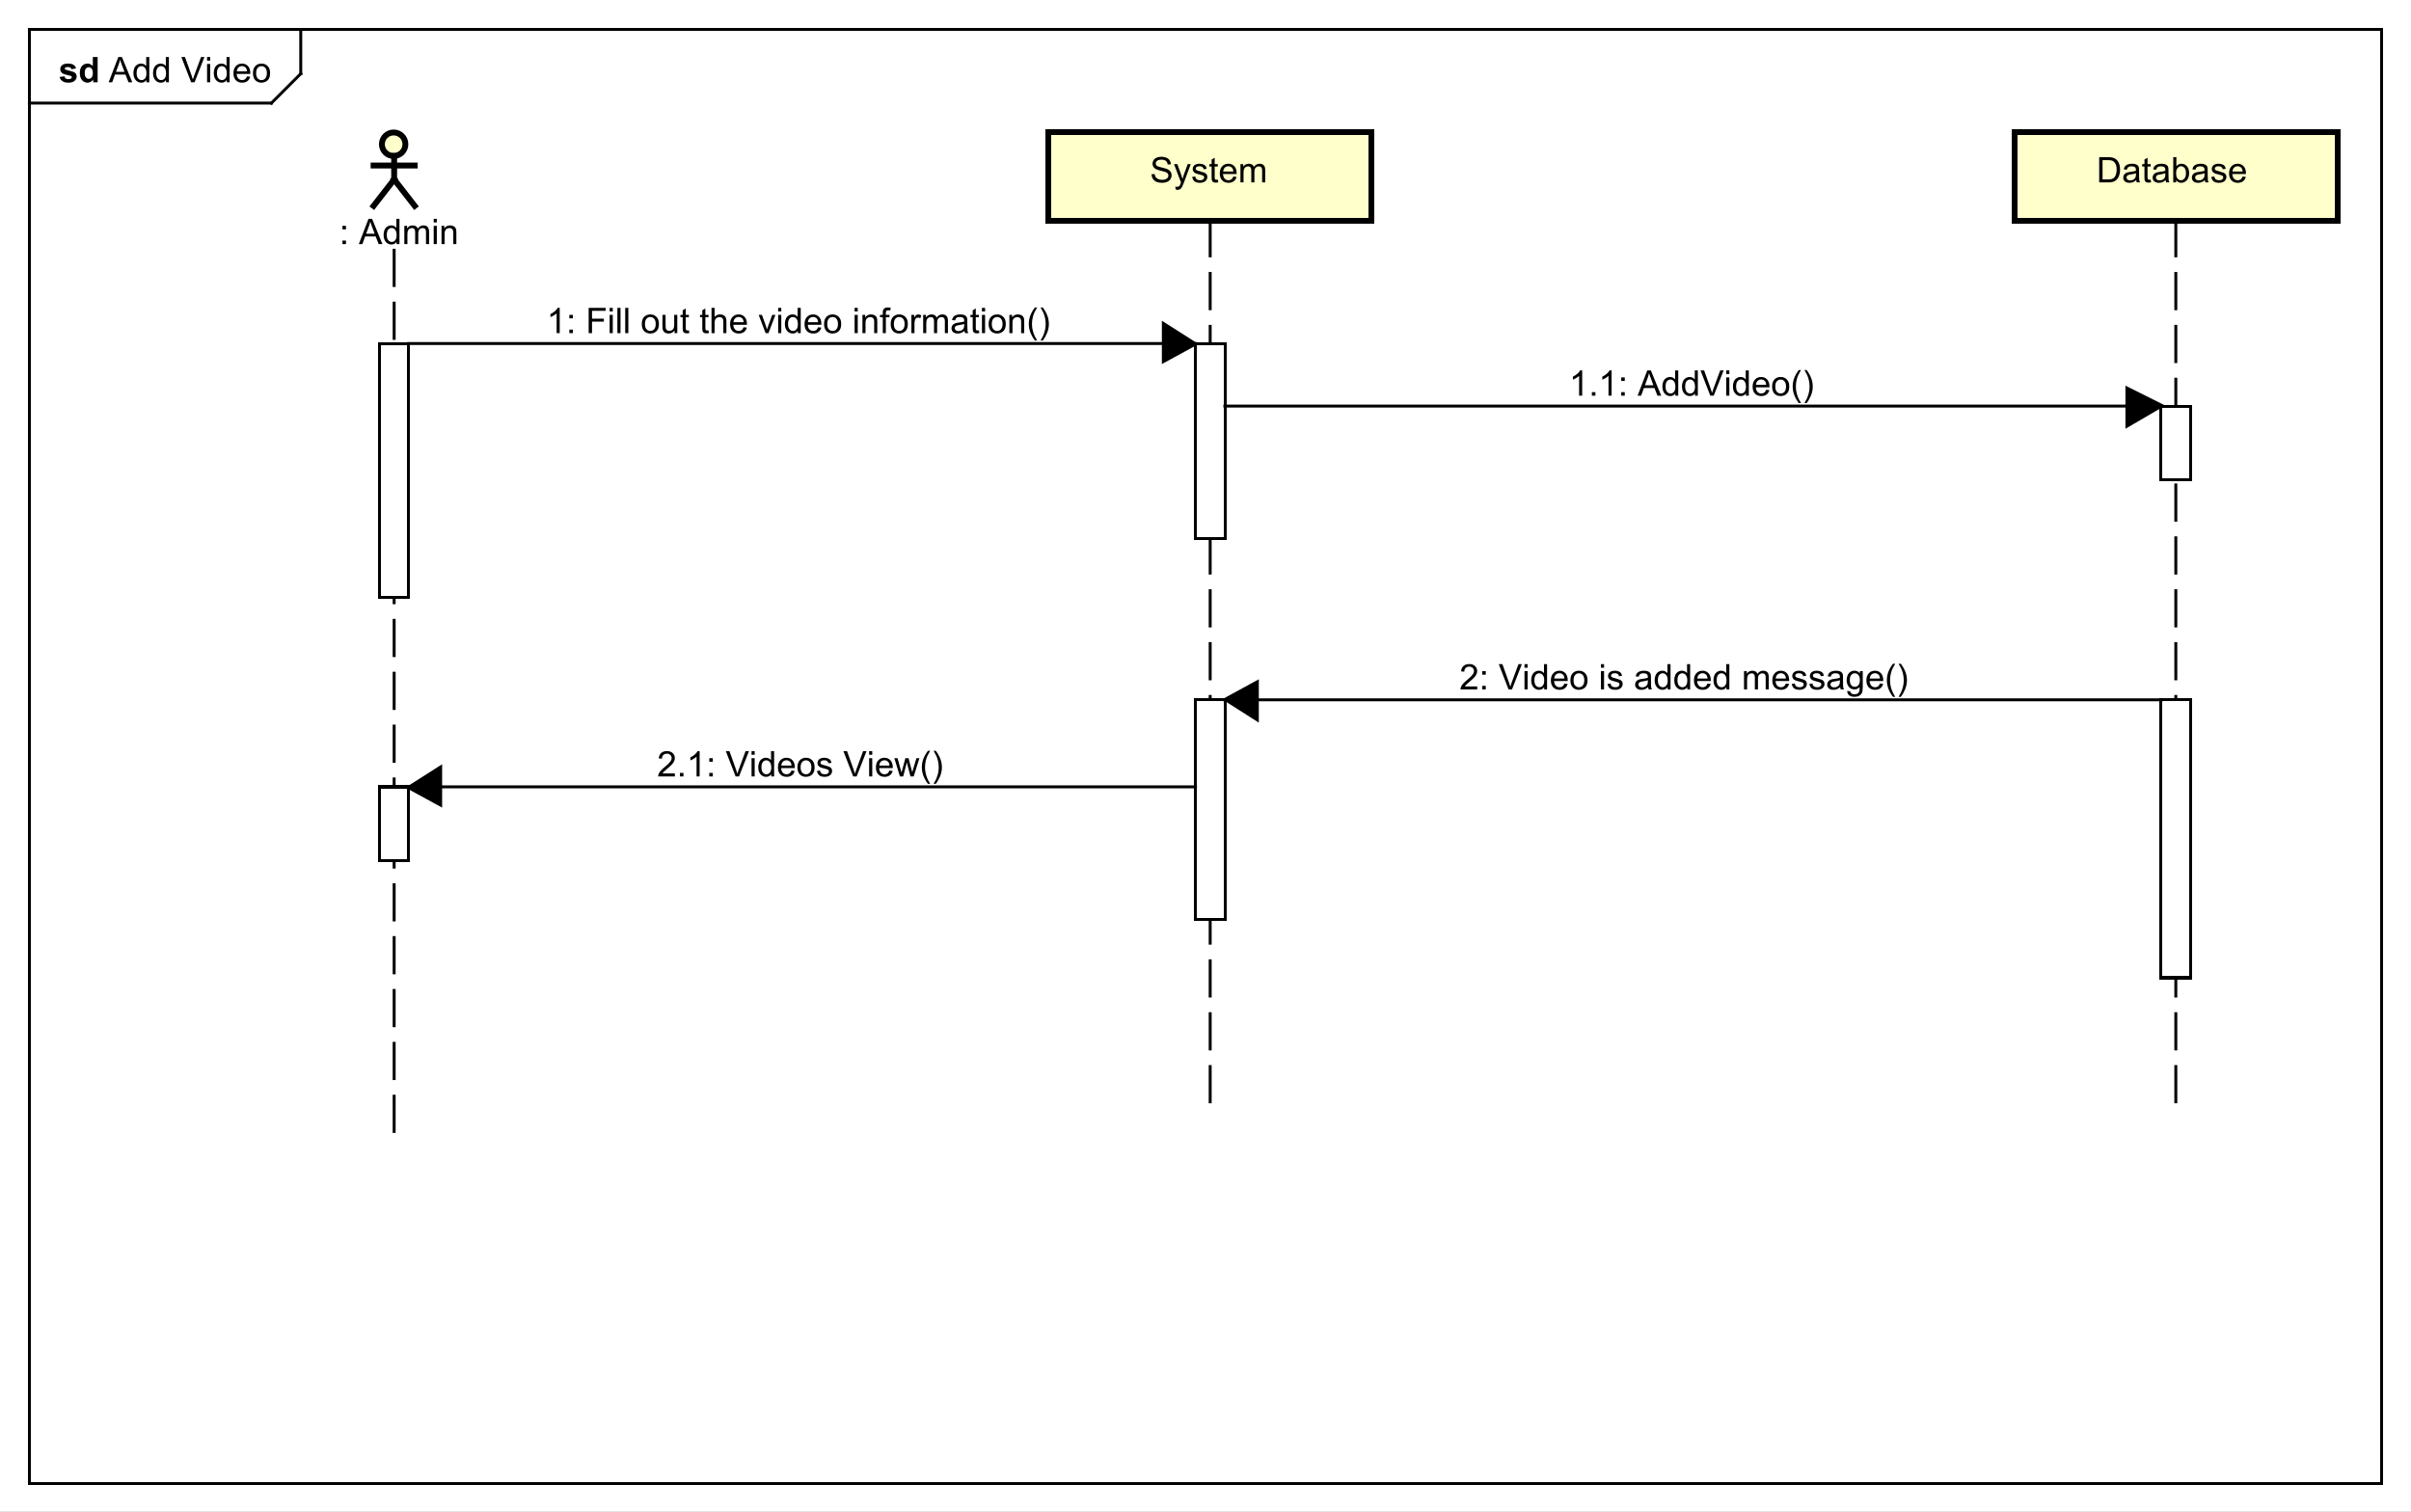 <?xml version="1.0" encoding="UTF-8"?>
<!DOCTYPE svg PUBLIC '-//W3C//DTD SVG 1.0//EN'
          'http://www.w3.org/TR/2001/REC-SVG-20010904/DTD/svg10.dtd'>
<svg xmlns:xlink="http://www.w3.org/1999/xlink" style="fill-opacity:1; color-rendering:auto; color-interpolation:auto; text-rendering:auto; stroke:black; stroke-linecap:square; stroke-miterlimit:10; shape-rendering:auto; stroke-opacity:1; fill:black; stroke-dasharray:none; font-weight:normal; stroke-width:1; font-family:'Dialog'; font-style:normal; stroke-linejoin:miter; font-size:12px; stroke-dashoffset:0; image-rendering:auto;" width="1094" height="686" xmlns="http://www.w3.org/2000/svg"
><rect width="100%" height="100%" fill="#808080" stroke="none"/><!--Generated by the Batik Graphics2D SVG Generator--><defs id="genericDefs"
  /><g
  ><defs id="defs1"
    ><clipPath clipPathUnits="userSpaceOnUse" id="clipPath1"
      ><path d="M0 0 L1094 0 L1094 686 L0 686 L0 0 Z"
      /></clipPath
      ><clipPath clipPathUnits="userSpaceOnUse" id="clipPath2"
      ><path d="M0 -15.094 L820.5 -15.094 L820.5 499.406 L0 499.406 L0 -15.094 Z"
      /></clipPath
      ><clipPath clipPathUnits="userSpaceOnUse" id="clipPath3"
      ><path d="M-37 -28 L783.5 -28 L783.5 486.5 L-37 486.5 L-37 -28 Z"
      /></clipPath
      ><clipPath clipPathUnits="userSpaceOnUse" id="clipPath4"
      ><path d="M-20 -28 L800.5 -28 L800.5 486.5 L-20 486.5 L-20 -28 Z"
      /></clipPath
      ><clipPath clipPathUnits="userSpaceOnUse" id="clipPath5"
      ><path d="M-112.159 -83.094 L708.341 -83.094 L708.341 431.406 L-112.159 431.406 L-112.159 -83.094 Z"
      /></clipPath
      ><clipPath clipPathUnits="userSpaceOnUse" id="clipPath6"
      ><path d="M-713.648 -62.094 L106.852 -62.094 L106.852 452.406 L-713.648 452.406 L-713.648 -62.094 Z"
      /></clipPath
      ><clipPath clipPathUnits="userSpaceOnUse" id="clipPath7"
      ><path d="M-391.445 -62.094 L429.055 -62.094 L429.055 452.406 L-391.445 452.406 L-391.445 -62.094 Z"
      /></clipPath
      ><clipPath clipPathUnits="userSpaceOnUse" id="clipPath8"
      ><path d="M-186.056 -113.399 L634.444 -113.399 L634.444 401.101 L-186.056 401.101 L-186.056 -113.399 Z"
      /></clipPath
      ><clipPath clipPathUnits="userSpaceOnUse" id="clipPath9"
      ><path d="M-534.107 -134.695 L286.393 -134.695 L286.393 379.805 L-534.107 379.805 L-534.107 -134.695 Z"
      /></clipPath
      ><clipPath clipPathUnits="userSpaceOnUse" id="clipPath10"
      ><path d="M-496.796 -234.695 L323.704 -234.695 L323.704 279.805 L-496.796 279.805 L-496.796 -234.695 Z"
      /></clipPath
      ><clipPath clipPathUnits="userSpaceOnUse" id="clipPath11"
      ><path d="M-223.678 -264.325 L596.822 -264.325 L596.822 250.175 L-223.678 250.175 L-223.678 -264.325 Z"
      /></clipPath
    ></defs
    ><g style="fill:white; stroke:white;"
    ><rect x="0" y="0" width="1094" style="clip-path:url(#clipPath1); stroke:none;" height="686"
    /></g
    ><g style="text-rendering:geometricPrecision; shape-rendering:crispEdges;" transform="scale(1.333,1.333) translate(0,15.094)"
    ><rect x="10" y="-5.094" width="800.648" style="fill:none; clip-path:url(#clipPath2);" height="495.094"
      /><line x1="102.377" x2="102.377" y1="-4.094" style="clip-path:url(#clipPath2); fill:none; text-rendering:optimizeLegibility; shape-rendering:auto;" y2="10"
      /><line x1="102.377" x2="92.377" y1="10" style="clip-path:url(#clipPath2); fill:none; text-rendering:optimizeLegibility; shape-rendering:auto;" y2="20"
      /><line x1="92.377" x2="10" y1="20" style="clip-path:url(#clipPath2); fill:none; text-rendering:optimizeLegibility; shape-rendering:auto;" y2="20"
    /></g
    ><g style="font-family:sans-serif; text-rendering:optimizeLegibility;" transform="matrix(1.333,0,0,1.333,0,20.125) translate(37,12.906)"
    ><path d="M-0.016 0 L3.281 -8.594 L4.5 -8.594 L8.016 0 L6.734 0 L5.719 -2.609 L2.141 -2.609 L1.188 0 L-0.016 0 ZM2.469 -3.531 L5.375 -3.531 L4.484 -5.906 Q4.062 -6.984 3.875 -7.688 Q3.703 -6.859 3.406 -6.047 L2.469 -3.531 ZM12.832 0 L12.832 -0.781 Q12.238 0.141 11.098 0.141 Q10.348 0.141 9.723 -0.266 Q9.098 -0.688 8.754 -1.422 Q8.41 -2.156 8.41 -3.109 Q8.41 -4.031 8.723 -4.797 Q9.035 -5.562 9.66 -5.953 Q10.285 -6.359 11.051 -6.359 Q11.613 -6.359 12.051 -6.125 Q12.488 -5.891 12.77 -5.516 L12.77 -8.594 L13.816 -8.594 L13.816 0 L12.832 0 ZM9.504 -3.109 Q9.504 -1.906 10.004 -1.312 Q10.504 -0.734 11.191 -0.734 Q11.879 -0.734 12.363 -1.297 Q12.848 -1.859 12.848 -3.016 Q12.848 -4.297 12.348 -4.891 Q11.863 -5.484 11.145 -5.484 Q10.441 -5.484 9.973 -4.906 Q9.504 -4.344 9.504 -3.109 ZM19.506 0 L19.506 -0.781 Q18.912 0.141 17.771 0.141 Q17.021 0.141 16.396 -0.266 Q15.771 -0.688 15.428 -1.422 Q15.084 -2.156 15.084 -3.109 Q15.084 -4.031 15.396 -4.797 Q15.709 -5.562 16.334 -5.953 Q16.959 -6.359 17.725 -6.359 Q18.287 -6.359 18.725 -6.125 Q19.162 -5.891 19.443 -5.516 L19.443 -8.594 L20.49 -8.594 L20.49 0 L19.506 0 ZM16.178 -3.109 Q16.178 -1.906 16.678 -1.312 Q17.178 -0.734 17.865 -0.734 Q18.553 -0.734 19.037 -1.297 Q19.521 -1.859 19.521 -3.016 Q19.521 -4.297 19.021 -4.891 Q18.537 -5.484 17.818 -5.484 Q17.115 -5.484 16.646 -4.906 Q16.178 -4.344 16.178 -3.109 ZM28.061 0 L24.732 -8.594 L25.967 -8.594 L28.201 -2.344 Q28.467 -1.594 28.654 -0.938 Q28.857 -1.641 29.123 -2.344 L31.436 -8.594 L32.592 -8.594 L29.232 0 L28.061 0 ZM33.486 -7.375 L33.486 -8.594 L34.549 -8.594 L34.549 -7.375 L33.486 -7.375 ZM33.486 0 L33.486 -6.219 L34.549 -6.219 L34.549 0 L33.486 0 ZM40.184 0 L40.184 -0.781 Q39.59 0.141 38.449 0.141 Q37.699 0.141 37.074 -0.266 Q36.449 -0.688 36.105 -1.422 Q35.762 -2.156 35.762 -3.109 Q35.762 -4.031 36.074 -4.797 Q36.387 -5.562 37.012 -5.953 Q37.637 -6.359 38.402 -6.359 Q38.965 -6.359 39.402 -6.125 Q39.84 -5.891 40.121 -5.516 L40.121 -8.594 L41.168 -8.594 L41.168 0 L40.184 0 ZM36.855 -3.109 Q36.855 -1.906 37.355 -1.312 Q37.855 -0.734 38.543 -0.734 Q39.23 -0.734 39.715 -1.297 Q40.199 -1.859 40.199 -3.016 Q40.199 -4.297 39.699 -4.891 Q39.215 -5.484 38.496 -5.484 Q37.793 -5.484 37.324 -4.906 Q36.855 -4.344 36.855 -3.109 ZM47.076 -2 L48.17 -1.875 Q47.92 -0.922 47.217 -0.391 Q46.514 0.141 45.435 0.141 Q44.076 0.141 43.264 -0.703 Q42.467 -1.547 42.467 -3.062 Q42.467 -4.625 43.279 -5.484 Q44.092 -6.359 45.373 -6.359 Q46.623 -6.359 47.404 -5.516 Q48.201 -4.672 48.201 -3.125 Q48.201 -3.031 48.201 -2.844 L43.56 -2.844 Q43.623 -1.812 44.139 -1.266 Q44.654 -0.734 45.435 -0.734 Q46.014 -0.734 46.42 -1.031 Q46.842 -1.344 47.076 -2 ZM43.623 -3.703 L47.092 -3.703 Q47.029 -4.5 46.701 -4.891 Q46.185 -5.5 45.389 -5.5 Q44.654 -5.5 44.154 -5.016 Q43.67 -4.531 43.623 -3.703 ZM49.109 -3.109 Q49.109 -4.844 50.062 -5.672 Q50.859 -6.359 52.016 -6.359 Q53.297 -6.359 54.109 -5.516 Q54.938 -4.688 54.938 -3.203 Q54.938 -2 54.578 -1.312 Q54.219 -0.625 53.516 -0.234 Q52.828 0.141 52.016 0.141 Q50.719 0.141 49.906 -0.688 Q49.109 -1.531 49.109 -3.109 ZM50.188 -3.109 Q50.188 -1.922 50.703 -1.328 Q51.234 -0.734 52.016 -0.734 Q52.812 -0.734 53.328 -1.328 Q53.844 -1.922 53.844 -3.141 Q53.844 -4.297 53.312 -4.891 Q52.797 -5.484 52.016 -5.484 Q51.234 -5.484 50.703 -4.891 Q50.188 -4.312 50.188 -3.109 Z" style="stroke:none; clip-path:url(#clipPath3);"
    /></g
    ><g style="text-rendering:optimizeLegibility; font-weight:bold; font-family:sans-serif;" transform="matrix(1.333,0,0,1.333,0,20.125) translate(20,12.906)"
    ><path d="M0.281 -1.781 L1.938 -2.031 Q2.047 -1.547 2.359 -1.297 Q2.688 -1.047 3.266 -1.047 Q3.906 -1.047 4.219 -1.281 Q4.438 -1.453 4.438 -1.719 Q4.438 -1.906 4.328 -2.031 Q4.203 -2.156 3.781 -2.25 Q1.781 -2.688 1.25 -3.047 Q0.516 -3.562 0.516 -4.453 Q0.516 -5.266 1.141 -5.812 Q1.781 -6.359 3.125 -6.359 Q4.406 -6.359 5.031 -5.938 Q5.656 -5.531 5.891 -4.719 L4.328 -4.438 Q4.234 -4.797 3.953 -4.984 Q3.672 -5.188 3.156 -5.188 Q2.516 -5.188 2.234 -5 Q2.047 -4.875 2.047 -4.672 Q2.047 -4.484 2.203 -4.359 Q2.422 -4.203 3.734 -3.906 Q5.062 -3.609 5.578 -3.172 Q6.094 -2.734 6.094 -1.953 Q6.094 -1.094 5.375 -0.469 Q4.672 0.141 3.266 0.141 Q2 0.141 1.25 -0.375 Q0.516 -0.891 0.281 -1.781 ZM13.236 0 L11.721 0 L11.721 -0.922 Q11.33 -0.375 10.815 -0.109 Q10.299 0.141 9.768 0.141 Q8.69 0.141 7.924 -0.719 Q7.174 -1.594 7.174 -3.141 Q7.174 -4.719 7.908 -5.531 Q8.658 -6.359 9.799 -6.359 Q10.83 -6.359 11.596 -5.5 L11.596 -8.594 L13.236 -8.594 L13.236 0 ZM8.846 -3.25 Q8.846 -2.25 9.127 -1.812 Q9.518 -1.156 10.236 -1.156 Q10.799 -1.156 11.19 -1.641 Q11.596 -2.125 11.596 -3.094 Q11.596 -4.156 11.205 -4.625 Q10.83 -5.109 10.221 -5.109 Q9.643 -5.109 9.236 -4.641 Q8.846 -4.172 8.846 -3.25 Z" style="stroke:none; clip-path:url(#clipPath4);"
    /></g
    ><g transform="matrix(1.333,0,0,1.333,0,20.125)" style="text-rendering:optimizeLegibility; stroke-dasharray:12,6; font-weight:bold; font-family:sans-serif; stroke-linecap:butt;"
    ><line x1="134.167" x2="134.167" y1="70.094" style="fill:none; clip-path:url(#clipPath2);" y2="370.094"
    /></g
    ><g transform="matrix(1.333,0,0,1.333,0,20.125)" style="fill:rgb(255,255,204); text-rendering:optimizeLegibility; font-family:sans-serif; stroke:rgb(255,255,204); font-weight:bold; stroke-width:2;"
    ><circle r="4" style="clip-path:url(#clipPath2); stroke:none;" cx="134" cy="34"
      /><circle style="fill:none; clip-path:url(#clipPath2); stroke:black;" r="4" cx="134" cy="34"
      /><line x1="134.167" x2="134.167" y1="38" style="clip-path:url(#clipPath2); fill:none; stroke:black;" y2="46"
      /><line x1="127.167" x2="141.167" y1="41.25" style="clip-path:url(#clipPath2); fill:none; stroke:black;" y2="41.25"
      /><line x1="134.167" x2="127.167" y1="46" style="clip-path:url(#clipPath2); fill:none; stroke:black;" y2="55"
      /><line x1="134.167" x2="141.167" y1="46" style="clip-path:url(#clipPath2); fill:none; stroke:black;" y2="55"
    /></g
    ><g style="text-rendering:optimizeLegibility; stroke-width:2; font-family:sans-serif;" transform="matrix(1.333,0,0,1.333,0,20.125) translate(112.159,68)"
    ><path d="M4.412 -5.016 L4.412 -6.219 L5.615 -6.219 L5.615 -5.016 L4.412 -5.016 ZM4.412 0 L4.412 -1.203 L5.615 -1.203 L5.615 0 L4.412 0 ZM9.986 0 L13.283 -8.594 L14.502 -8.594 L18.018 0 L16.736 0 L15.721 -2.609 L12.143 -2.609 L11.19 0 L9.986 0 ZM12.471 -3.531 L15.377 -3.531 L14.486 -5.906 Q14.065 -6.984 13.877 -7.688 Q13.705 -6.859 13.408 -6.047 L12.471 -3.531 ZM22.834 0 L22.834 -0.781 Q22.24 0.141 21.1 0.141 Q20.35 0.141 19.725 -0.266 Q19.1 -0.688 18.756 -1.422 Q18.412 -2.156 18.412 -3.109 Q18.412 -4.031 18.725 -4.797 Q19.037 -5.562 19.662 -5.953 Q20.287 -6.359 21.053 -6.359 Q21.615 -6.359 22.053 -6.125 Q22.49 -5.891 22.771 -5.516 L22.771 -8.594 L23.818 -8.594 L23.818 0 L22.834 0 ZM19.506 -3.109 Q19.506 -1.906 20.006 -1.312 Q20.506 -0.734 21.193 -0.734 Q21.881 -0.734 22.365 -1.297 Q22.85 -1.859 22.85 -3.016 Q22.85 -4.297 22.35 -4.891 Q21.865 -5.484 21.146 -5.484 Q20.443 -5.484 19.975 -4.906 Q19.506 -4.344 19.506 -3.109 ZM25.477 0 L25.477 -6.219 L26.414 -6.219 L26.414 -5.344 Q26.711 -5.812 27.195 -6.078 Q27.68 -6.359 28.305 -6.359 Q28.992 -6.359 29.43 -6.078 Q29.883 -5.797 30.055 -5.281 Q30.805 -6.359 31.977 -6.359 Q32.914 -6.359 33.398 -5.844 Q33.898 -5.344 33.898 -4.266 L33.898 0 L32.852 0 L32.852 -3.922 Q32.852 -4.547 32.742 -4.828 Q32.648 -5.109 32.383 -5.281 Q32.117 -5.453 31.742 -5.453 Q31.086 -5.453 30.648 -5.016 Q30.227 -4.578 30.227 -3.609 L30.227 0 L29.164 0 L29.164 -4.047 Q29.164 -4.75 28.898 -5.094 Q28.648 -5.453 28.07 -5.453 Q27.617 -5.453 27.242 -5.219 Q26.867 -4.984 26.695 -4.531 Q26.523 -4.078 26.523 -3.234 L26.523 0 L25.477 0 ZM35.473 -7.375 L35.473 -8.594 L36.535 -8.594 L36.535 -7.375 L35.473 -7.375 ZM35.473 0 L35.473 -6.219 L36.535 -6.219 L36.535 0 L35.473 0 ZM38.139 0 L38.139 -6.219 L39.076 -6.219 L39.076 -5.344 Q39.764 -6.359 41.06 -6.359 Q41.623 -6.359 42.092 -6.156 Q42.576 -5.953 42.81 -5.625 Q43.045 -5.297 43.139 -4.859 Q43.185 -4.562 43.185 -3.828 L43.185 0 L42.139 0 L42.139 -3.781 Q42.139 -4.438 42.014 -4.75 Q41.889 -5.062 41.576 -5.25 Q41.264 -5.453 40.842 -5.453 Q40.17 -5.453 39.67 -5.016 Q39.185 -4.594 39.185 -3.406 L39.185 0 L38.139 0 Z" style="stroke:none; clip-path:url(#clipPath5);"
    /></g
    ><g style="text-rendering:optimizeLegibility; stroke-dasharray:12,6; font-family:sans-serif; stroke-linecap:butt;" transform="matrix(1.333,0,0,1.333,0,20.125)"
    ><line x1="740.648" x2="740.648" y1="60" style="fill:none; clip-path:url(#clipPath2);" y2="360"
    /></g
    ><g transform="matrix(1.333,0,0,1.333,0,20.125)" style="fill:rgb(255,255,204); text-rendering:geometricPrecision; font-family:sans-serif; shape-rendering:crispEdges; stroke:rgb(255,255,204); stroke-width:2;"
    ><rect x="685.648" y="30" width="110" style="clip-path:url(#clipPath2); stroke:none;" height="30"
      /><rect x="685.648" y="30" width="110" style="clip-path:url(#clipPath2); fill:none; stroke:black;" height="30"
    /></g
    ><g style="text-rendering:optimizeLegibility; stroke-width:2; font-family:sans-serif;" transform="matrix(1.333,0,0,1.333,0,20.125) translate(713.648,47)"
    ><path d="M0.922 0 L0.922 -8.594 L3.891 -8.594 Q4.891 -8.594 5.422 -8.469 Q6.156 -8.297 6.672 -7.859 Q7.359 -7.281 7.688 -6.375 Q8.031 -5.484 8.031 -4.344 Q8.031 -3.359 7.797 -2.609 Q7.578 -1.859 7.219 -1.359 Q6.859 -0.859 6.422 -0.578 Q6 -0.297 5.406 -0.141 Q4.812 0 4.031 0 L0.922 0 ZM2.062 -1.016 L3.891 -1.016 Q4.75 -1.016 5.234 -1.172 Q5.719 -1.328 6 -1.625 Q6.406 -2.016 6.625 -2.703 Q6.859 -3.391 6.859 -4.359 Q6.859 -5.703 6.406 -6.422 Q5.969 -7.156 5.344 -7.406 Q4.875 -7.578 3.875 -7.578 L2.062 -7.578 L2.062 -1.016 ZM13.525 -0.766 Q12.932 -0.266 12.385 -0.062 Q11.854 0.141 11.229 0.141 Q10.197 0.141 9.65 -0.359 Q9.104 -0.859 9.104 -1.641 Q9.104 -2.094 9.307 -2.469 Q9.51 -2.859 9.854 -3.078 Q10.197 -3.312 10.619 -3.422 Q10.916 -3.516 11.557 -3.594 Q12.822 -3.734 13.432 -3.953 Q13.432 -4.172 13.432 -4.219 Q13.432 -4.875 13.135 -5.141 Q12.729 -5.484 11.932 -5.484 Q11.197 -5.484 10.838 -5.219 Q10.479 -4.969 10.307 -4.312 L9.275 -4.453 Q9.416 -5.109 9.744 -5.516 Q10.072 -5.922 10.682 -6.141 Q11.291 -6.359 12.088 -6.359 Q12.885 -6.359 13.385 -6.172 Q13.885 -5.984 14.119 -5.703 Q14.354 -5.422 14.447 -4.984 Q14.494 -4.719 14.494 -4.016 L14.494 -2.609 Q14.494 -1.141 14.557 -0.75 Q14.635 -0.359 14.838 0 L13.729 0 Q13.572 -0.328 13.525 -0.766 ZM13.432 -3.125 Q12.854 -2.891 11.713 -2.719 Q11.057 -2.625 10.791 -2.5 Q10.525 -2.391 10.369 -2.172 Q10.229 -1.953 10.229 -1.672 Q10.229 -1.25 10.541 -0.969 Q10.869 -0.688 11.479 -0.688 Q12.088 -0.688 12.557 -0.953 Q13.041 -1.219 13.26 -1.688 Q13.432 -2.047 13.432 -2.734 L13.432 -3.125 ZM18.434 -0.938 L18.59 -0.016 Q18.137 0.078 17.793 0.078 Q17.215 0.078 16.902 -0.094 Q16.59 -0.281 16.449 -0.578 Q16.324 -0.875 16.324 -1.828 L16.324 -5.406 L15.559 -5.406 L15.559 -6.219 L16.324 -6.219 L16.324 -7.766 L17.371 -8.391 L17.371 -6.219 L18.434 -6.219 L18.434 -5.406 L17.371 -5.406 L17.371 -1.766 Q17.371 -1.312 17.418 -1.188 Q17.48 -1.062 17.605 -0.984 Q17.73 -0.906 17.965 -0.906 Q18.152 -0.906 18.434 -0.938 ZM23.533 -0.766 Q22.939 -0.266 22.393 -0.062 Q21.861 0.141 21.236 0.141 Q20.205 0.141 19.658 -0.359 Q19.111 -0.859 19.111 -1.641 Q19.111 -2.094 19.314 -2.469 Q19.518 -2.859 19.861 -3.078 Q20.205 -3.312 20.627 -3.422 Q20.924 -3.516 21.564 -3.594 Q22.83 -3.734 23.439 -3.953 Q23.439 -4.172 23.439 -4.219 Q23.439 -4.875 23.143 -5.141 Q22.736 -5.484 21.939 -5.484 Q21.205 -5.484 20.846 -5.219 Q20.486 -4.969 20.314 -4.312 L19.283 -4.453 Q19.424 -5.109 19.752 -5.516 Q20.08 -5.922 20.689 -6.141 Q21.299 -6.359 22.096 -6.359 Q22.893 -6.359 23.393 -6.172 Q23.893 -5.984 24.127 -5.703 Q24.361 -5.422 24.455 -4.984 Q24.502 -4.719 24.502 -4.016 L24.502 -2.609 Q24.502 -1.141 24.564 -0.75 Q24.643 -0.359 24.846 0 L23.736 0 Q23.58 -0.328 23.533 -0.766 ZM23.439 -3.125 Q22.861 -2.891 21.721 -2.719 Q21.064 -2.625 20.799 -2.5 Q20.533 -2.391 20.377 -2.172 Q20.236 -1.953 20.236 -1.672 Q20.236 -1.25 20.549 -0.969 Q20.877 -0.688 21.486 -0.688 Q22.096 -0.688 22.564 -0.953 Q23.049 -1.219 23.268 -1.688 Q23.439 -2.047 23.439 -2.734 L23.439 -3.125 ZM27.113 0 L26.129 0 L26.129 -8.594 L27.191 -8.594 L27.191 -5.531 Q27.863 -6.359 28.895 -6.359 Q29.473 -6.359 29.973 -6.125 Q30.488 -5.906 30.816 -5.484 Q31.16 -5.062 31.348 -4.469 Q31.535 -3.875 31.535 -3.203 Q31.535 -1.609 30.738 -0.734 Q29.941 0.141 28.848 0.141 Q27.738 0.141 27.113 -0.781 L27.113 0 ZM27.098 -3.156 Q27.098 -2.047 27.41 -1.547 Q27.91 -0.734 28.754 -0.734 Q29.441 -0.734 29.941 -1.328 Q30.457 -1.922 30.457 -3.125 Q30.457 -4.344 29.973 -4.922 Q29.488 -5.5 28.801 -5.5 Q28.113 -5.5 27.598 -4.891 Q27.098 -4.297 27.098 -3.156 ZM36.881 -0.766 Q36.287 -0.266 35.74 -0.062 Q35.209 0.141 34.584 0.141 Q33.553 0.141 33.006 -0.359 Q32.459 -0.859 32.459 -1.641 Q32.459 -2.094 32.662 -2.469 Q32.865 -2.859 33.209 -3.078 Q33.553 -3.312 33.975 -3.422 Q34.272 -3.516 34.912 -3.594 Q36.178 -3.734 36.787 -3.953 Q36.787 -4.172 36.787 -4.219 Q36.787 -4.875 36.49 -5.141 Q36.084 -5.484 35.287 -5.484 Q34.553 -5.484 34.193 -5.219 Q33.834 -4.969 33.662 -4.312 L32.631 -4.453 Q32.772 -5.109 33.1 -5.516 Q33.428 -5.922 34.037 -6.141 Q34.647 -6.359 35.443 -6.359 Q36.24 -6.359 36.74 -6.172 Q37.24 -5.984 37.475 -5.703 Q37.709 -5.422 37.803 -4.984 Q37.85 -4.719 37.85 -4.016 L37.85 -2.609 Q37.85 -1.141 37.912 -0.75 Q37.99 -0.359 38.193 0 L37.084 0 Q36.928 -0.328 36.881 -0.766 ZM36.787 -3.125 Q36.209 -2.891 35.068 -2.719 Q34.412 -2.625 34.147 -2.5 Q33.881 -2.391 33.725 -2.172 Q33.584 -1.953 33.584 -1.672 Q33.584 -1.25 33.897 -0.969 Q34.225 -0.688 34.834 -0.688 Q35.443 -0.688 35.912 -0.953 Q36.397 -1.219 36.615 -1.688 Q36.787 -2.047 36.787 -2.734 L36.787 -3.125 ZM39.07 -1.859 L40.102 -2.016 Q40.195 -1.391 40.586 -1.062 Q40.992 -0.734 41.727 -0.734 Q42.445 -0.734 42.789 -1.016 Q43.148 -1.312 43.148 -1.719 Q43.148 -2.078 42.836 -2.281 Q42.617 -2.422 41.758 -2.641 Q40.602 -2.938 40.148 -3.141 Q39.711 -3.359 39.477 -3.734 Q39.242 -4.109 39.242 -4.578 Q39.242 -4.984 39.43 -5.344 Q39.617 -5.703 39.945 -5.938 Q40.195 -6.109 40.617 -6.234 Q41.039 -6.359 41.539 -6.359 Q42.258 -6.359 42.805 -6.141 Q43.367 -5.938 43.633 -5.578 Q43.898 -5.219 43.992 -4.625 L42.961 -4.484 Q42.898 -4.953 42.555 -5.219 Q42.227 -5.5 41.602 -5.5 Q40.883 -5.5 40.57 -5.25 Q40.258 -5.016 40.258 -4.688 Q40.258 -4.484 40.383 -4.328 Q40.523 -4.156 40.789 -4.047 Q40.945 -3.984 41.727 -3.781 Q42.852 -3.469 43.289 -3.281 Q43.727 -3.094 43.977 -2.734 Q44.227 -2.375 44.227 -1.828 Q44.227 -1.297 43.914 -0.828 Q43.617 -0.375 43.039 -0.109 Q42.461 0.141 41.727 0.141 Q40.508 0.141 39.867 -0.359 Q39.242 -0.875 39.07 -1.859 ZM49.742 -2 L50.836 -1.875 Q50.586 -0.922 49.883 -0.391 Q49.18 0.141 48.102 0.141 Q46.742 0.141 45.93 -0.703 Q45.133 -1.547 45.133 -3.062 Q45.133 -4.625 45.945 -5.484 Q46.758 -6.359 48.039 -6.359 Q49.289 -6.359 50.07 -5.516 Q50.867 -4.672 50.867 -3.125 Q50.867 -3.031 50.867 -2.844 L46.227 -2.844 Q46.289 -1.812 46.805 -1.266 Q47.32 -0.734 48.102 -0.734 Q48.68 -0.734 49.086 -1.031 Q49.508 -1.344 49.742 -2 ZM46.289 -3.703 L49.758 -3.703 Q49.695 -4.5 49.367 -4.891 Q48.852 -5.5 48.055 -5.5 Q47.32 -5.5 46.82 -5.016 Q46.336 -4.531 46.289 -3.703 Z" style="stroke:none; clip-path:url(#clipPath6);"
    /></g
    ><g style="text-rendering:optimizeLegibility; stroke-dasharray:12,6; font-family:sans-serif; stroke-linecap:butt;" transform="matrix(1.333,0,0,1.333,0,20.125)"
    ><line x1="411.944" x2="411.944" y1="60" style="fill:none; clip-path:url(#clipPath2);" y2="360"
    /></g
    ><g transform="matrix(1.333,0,0,1.333,0,20.125)" style="fill:rgb(255,255,204); text-rendering:geometricPrecision; font-family:sans-serif; shape-rendering:crispEdges; stroke:rgb(255,255,204); stroke-width:2;"
    ><rect x="356.944" y="30" width="110" style="clip-path:url(#clipPath2); stroke:none;" height="30"
      /><rect x="356.944" y="30" width="110" style="clip-path:url(#clipPath2); fill:none; stroke:black;" height="30"
    /></g
    ><g style="text-rendering:optimizeLegibility; stroke-width:2; font-family:sans-serif;" transform="matrix(1.333,0,0,1.333,0,20.125) translate(391.444,47)"
    ><path d="M0.547 -2.766 L1.609 -2.859 Q1.688 -2.203 1.969 -1.797 Q2.25 -1.391 2.828 -1.125 Q3.422 -0.875 4.156 -0.875 Q4.797 -0.875 5.297 -1.062 Q5.797 -1.266 6.031 -1.594 Q6.281 -1.938 6.281 -2.328 Q6.281 -2.734 6.047 -3.031 Q5.812 -3.344 5.281 -3.547 Q4.922 -3.688 3.734 -3.969 Q2.562 -4.25 2.094 -4.5 Q1.469 -4.828 1.172 -5.297 Q0.875 -5.781 0.875 -6.375 Q0.875 -7.016 1.234 -7.578 Q1.609 -8.156 2.312 -8.438 Q3.031 -8.734 3.891 -8.734 Q4.844 -8.734 5.578 -8.422 Q6.312 -8.125 6.703 -7.516 Q7.094 -6.922 7.125 -6.172 L6.031 -6.094 Q5.938 -6.906 5.422 -7.312 Q4.922 -7.734 3.938 -7.734 Q2.906 -7.734 2.438 -7.359 Q1.969 -6.984 1.969 -6.453 Q1.969 -5.984 2.297 -5.688 Q2.625 -5.391 4 -5.078 Q5.391 -4.766 5.906 -4.531 Q6.656 -4.172 7.016 -3.641 Q7.375 -3.125 7.375 -2.422 Q7.375 -1.734 6.984 -1.125 Q6.594 -0.531 5.859 -0.188 Q5.125 0.141 4.203 0.141 Q3.031 0.141 2.234 -0.188 Q1.453 -0.531 1 -1.219 Q0.562 -1.906 0.547 -2.766 ZM8.754 2.391 L8.629 1.406 Q8.973 1.5 9.238 1.5 Q9.582 1.5 9.785 1.375 Q10.004 1.266 10.145 1.062 Q10.238 0.891 10.473 0.266 Q10.488 0.188 10.566 0.016 L8.191 -6.219 L9.332 -6.219 L10.629 -2.625 Q10.879 -1.938 11.082 -1.172 Q11.27 -1.906 11.52 -2.594 L12.848 -6.219 L13.895 -6.219 L11.535 0.109 Q11.145 1.125 10.941 1.516 Q10.66 2.047 10.285 2.281 Q9.926 2.531 9.426 2.531 Q9.129 2.531 8.754 2.391 ZM14.379 -1.859 L15.41 -2.016 Q15.504 -1.391 15.895 -1.062 Q16.301 -0.734 17.035 -0.734 Q17.754 -0.734 18.098 -1.016 Q18.457 -1.312 18.457 -1.719 Q18.457 -2.078 18.145 -2.281 Q17.926 -2.422 17.066 -2.641 Q15.91 -2.938 15.457 -3.141 Q15.02 -3.359 14.785 -3.734 Q14.551 -4.109 14.551 -4.578 Q14.551 -4.984 14.738 -5.344 Q14.926 -5.703 15.254 -5.938 Q15.504 -6.109 15.926 -6.234 Q16.348 -6.359 16.848 -6.359 Q17.566 -6.359 18.113 -6.141 Q18.676 -5.938 18.941 -5.578 Q19.207 -5.219 19.301 -4.625 L18.27 -4.484 Q18.207 -4.953 17.863 -5.219 Q17.535 -5.5 16.91 -5.5 Q16.191 -5.5 15.879 -5.25 Q15.566 -5.016 15.566 -4.688 Q15.566 -4.484 15.691 -4.328 Q15.832 -4.156 16.098 -4.047 Q16.254 -3.984 17.035 -3.781 Q18.16 -3.469 18.598 -3.281 Q19.035 -3.094 19.285 -2.734 Q19.535 -2.375 19.535 -1.828 Q19.535 -1.297 19.223 -0.828 Q18.926 -0.375 18.348 -0.109 Q17.77 0.141 17.035 0.141 Q15.816 0.141 15.176 -0.359 Q14.551 -0.875 14.379 -1.859 ZM23.098 -0.938 L23.254 -0.016 Q22.801 0.078 22.457 0.078 Q21.879 0.078 21.566 -0.094 Q21.254 -0.281 21.113 -0.578 Q20.988 -0.875 20.988 -1.828 L20.988 -5.406 L20.223 -5.406 L20.223 -6.219 L20.988 -6.219 L20.988 -7.766 L22.035 -8.391 L22.035 -6.219 L23.098 -6.219 L23.098 -5.406 L22.035 -5.406 L22.035 -1.766 Q22.035 -1.312 22.082 -1.188 Q22.145 -1.062 22.27 -0.984 Q22.395 -0.906 22.629 -0.906 Q22.816 -0.906 23.098 -0.938 ZM28.385 -2 L29.479 -1.875 Q29.229 -0.922 28.525 -0.391 Q27.822 0.141 26.744 0.141 Q25.385 0.141 24.572 -0.703 Q23.775 -1.547 23.775 -3.062 Q23.775 -4.625 24.588 -5.484 Q25.4 -6.359 26.682 -6.359 Q27.932 -6.359 28.713 -5.516 Q29.51 -4.672 29.51 -3.125 Q29.51 -3.031 29.51 -2.844 L24.869 -2.844 Q24.932 -1.812 25.447 -1.266 Q25.963 -0.734 26.744 -0.734 Q27.322 -0.734 27.729 -1.031 Q28.15 -1.344 28.385 -2 ZM24.932 -3.703 L28.4 -3.703 Q28.338 -4.5 28.01 -4.891 Q27.494 -5.5 26.697 -5.5 Q25.963 -5.5 25.463 -5.016 Q24.979 -4.531 24.932 -3.703 ZM30.809 0 L30.809 -6.219 L31.746 -6.219 L31.746 -5.344 Q32.043 -5.812 32.527 -6.078 Q33.012 -6.359 33.637 -6.359 Q34.324 -6.359 34.762 -6.078 Q35.215 -5.797 35.387 -5.281 Q36.137 -6.359 37.309 -6.359 Q38.246 -6.359 38.73 -5.844 Q39.23 -5.344 39.23 -4.266 L39.23 0 L38.184 0 L38.184 -3.922 Q38.184 -4.547 38.074 -4.828 Q37.98 -5.109 37.715 -5.281 Q37.449 -5.453 37.074 -5.453 Q36.418 -5.453 35.98 -5.016 Q35.559 -4.578 35.559 -3.609 L35.559 0 L34.496 0 L34.496 -4.047 Q34.496 -4.75 34.23 -5.094 Q33.98 -5.453 33.402 -5.453 Q32.949 -5.453 32.574 -5.219 Q32.199 -4.984 32.027 -4.531 Q31.855 -4.078 31.855 -3.234 L31.855 0 L30.809 0 Z" style="stroke:none; clip-path:url(#clipPath7);"
    /></g
    ><g transform="matrix(1.333,0,0,1.333,0,20.125)" style="fill:white; text-rendering:geometricPrecision; shape-rendering:crispEdges; font-family:sans-serif; stroke:white;"
    ><rect x="406.944" y="101.852" width="10" style="clip-path:url(#clipPath2); stroke:none;" height="66.296"
      /><rect x="406.944" y="101.852" width="10" style="clip-path:url(#clipPath2); fill:none; stroke:black;" height="66.296"
      /><rect x="129.167" y="101.852" width="10" style="clip-path:url(#clipPath2); stroke:none;" height="86.296"
      /><rect x="129.167" y="101.852" width="10" style="clip-path:url(#clipPath2); fill:none; stroke:black;" height="86.296"
    /></g
    ><g style="font-family:sans-serif; text-rendering:optimizeLegibility;" transform="matrix(1.333,0,0,1.333,0,20.125) translate(186.056,98.305)"
    ><path d="M4.469 0 L3.422 0 L3.422 -6.719 Q3.031 -6.359 2.406 -5.984 Q1.797 -5.625 1.312 -5.453 L1.312 -6.469 Q2.188 -6.891 2.844 -7.469 Q3.516 -8.062 3.797 -8.625 L4.469 -8.625 L4.469 0 ZM7.752 -5.016 L7.752 -6.219 L8.955 -6.219 L8.955 -5.016 L7.752 -5.016 ZM7.752 0 L7.752 -1.203 L8.955 -1.203 L8.955 0 L7.752 0 ZM14.326 0 L14.326 -8.594 L20.123 -8.594 L20.123 -7.578 L15.467 -7.578 L15.467 -4.922 L19.498 -4.922 L19.498 -3.906 L15.467 -3.906 L15.467 0 L14.326 0 ZM21.469 -7.375 L21.469 -8.594 L22.531 -8.594 L22.531 -7.375 L21.469 -7.375 ZM21.469 0 L21.469 -6.219 L22.531 -6.219 L22.531 0 L21.469 0 ZM24.104 0 L24.104 -8.594 L25.166 -8.594 L25.166 0 L24.104 0 ZM26.77 0 L26.77 -8.594 L27.832 -8.594 L27.832 0 L26.77 0 ZM32.41 -3.109 Q32.41 -4.844 33.363 -5.672 Q34.16 -6.359 35.316 -6.359 Q36.598 -6.359 37.41 -5.516 Q38.238 -4.688 38.238 -3.203 Q38.238 -2 37.879 -1.312 Q37.52 -0.625 36.816 -0.234 Q36.129 0.141 35.316 0.141 Q34.02 0.141 33.207 -0.688 Q32.41 -1.531 32.41 -3.109 ZM33.488 -3.109 Q33.488 -1.922 34.004 -1.328 Q34.535 -0.734 35.316 -0.734 Q36.113 -0.734 36.629 -1.328 Q37.145 -1.922 37.145 -3.141 Q37.145 -4.297 36.613 -4.891 Q36.098 -5.484 35.316 -5.484 Q34.535 -5.484 34.004 -4.891 Q33.488 -4.312 33.488 -3.109 ZM43.553 0 L43.553 -0.922 Q42.818 0.141 41.568 0.141 Q41.022 0.141 40.537 -0.062 Q40.068 -0.281 39.834 -0.594 Q39.6 -0.922 39.506 -1.391 Q39.443 -1.688 39.443 -2.375 L39.443 -6.219 L40.506 -6.219 L40.506 -2.766 Q40.506 -1.953 40.568 -1.656 Q40.662 -1.25 40.975 -1 Q41.303 -0.766 41.787 -0.766 Q42.256 -0.766 42.662 -1 Q43.084 -1.25 43.256 -1.672 Q43.443 -2.094 43.443 -2.891 L43.443 -6.219 L44.49 -6.219 L44.49 0 L43.553 0 ZM48.445 -0.938 L48.602 -0.016 Q48.148 0.078 47.805 0.078 Q47.227 0.078 46.914 -0.094 Q46.602 -0.281 46.461 -0.578 Q46.336 -0.875 46.336 -1.828 L46.336 -5.406 L45.57 -5.406 L45.57 -6.219 L46.336 -6.219 L46.336 -7.766 L47.383 -8.391 L47.383 -6.219 L48.445 -6.219 L48.445 -5.406 L47.383 -5.406 L47.383 -1.766 Q47.383 -1.312 47.43 -1.188 Q47.492 -1.062 47.617 -0.984 Q47.742 -0.906 47.977 -0.906 Q48.164 -0.906 48.445 -0.938 ZM55.113 -0.938 L55.27 -0.016 Q54.816 0.078 54.473 0.078 Q53.895 0.078 53.582 -0.094 Q53.27 -0.281 53.129 -0.578 Q53.004 -0.875 53.004 -1.828 L53.004 -5.406 L52.238 -5.406 L52.238 -6.219 L53.004 -6.219 L53.004 -7.766 L54.051 -8.391 L54.051 -6.219 L55.113 -6.219 L55.113 -5.406 L54.051 -5.406 L54.051 -1.766 Q54.051 -1.312 54.098 -1.188 Q54.16 -1.062 54.285 -0.984 Q54.41 -0.906 54.645 -0.906 Q54.832 -0.906 55.113 -0.938 ZM56.15 0 L56.15 -8.594 L57.197 -8.594 L57.197 -5.516 Q57.932 -6.359 59.057 -6.359 Q59.76 -6.359 60.26 -6.078 Q60.775 -5.812 60.994 -5.328 Q61.213 -4.859 61.213 -3.938 L61.213 0 L60.166 0 L60.166 -3.938 Q60.166 -4.734 59.822 -5.094 Q59.478 -5.453 58.853 -5.453 Q58.385 -5.453 57.963 -5.203 Q57.557 -4.969 57.369 -4.547 Q57.197 -4.141 57.197 -3.406 L57.197 0 L56.15 0 ZM67.074 -2 L68.168 -1.875 Q67.918 -0.922 67.215 -0.391 Q66.512 0.141 65.434 0.141 Q64.074 0.141 63.262 -0.703 Q62.465 -1.547 62.465 -3.062 Q62.465 -4.625 63.277 -5.484 Q64.09 -6.359 65.371 -6.359 Q66.621 -6.359 67.402 -5.516 Q68.199 -4.672 68.199 -3.125 Q68.199 -3.031 68.199 -2.844 L63.559 -2.844 Q63.621 -1.812 64.137 -1.266 Q64.652 -0.734 65.434 -0.734 Q66.012 -0.734 66.418 -1.031 Q66.84 -1.344 67.074 -2 ZM63.621 -3.703 L67.09 -3.703 Q67.027 -4.5 66.699 -4.891 Q66.184 -5.5 65.387 -5.5 Q64.652 -5.5 64.152 -5.016 Q63.668 -4.531 63.621 -3.703 ZM74.551 0 L72.191 -6.219 L73.301 -6.219 L74.644 -2.5 Q74.848 -1.891 75.035 -1.25 Q75.176 -1.734 75.426 -2.422 L76.816 -6.219 L77.894 -6.219 L75.535 0 L74.551 0 ZM78.832 -7.375 L78.832 -8.594 L79.894 -8.594 L79.894 -7.375 L78.832 -7.375 ZM78.832 0 L78.832 -6.219 L79.894 -6.219 L79.894 0 L78.832 0 ZM85.529 0 L85.529 -0.781 Q84.936 0.141 83.795 0.141 Q83.045 0.141 82.42 -0.266 Q81.795 -0.688 81.451 -1.422 Q81.107 -2.156 81.107 -3.109 Q81.107 -4.031 81.42 -4.797 Q81.732 -5.562 82.357 -5.953 Q82.982 -6.359 83.748 -6.359 Q84.311 -6.359 84.748 -6.125 Q85.186 -5.891 85.467 -5.516 L85.467 -8.594 L86.514 -8.594 L86.514 0 L85.529 0 ZM82.201 -3.109 Q82.201 -1.906 82.701 -1.312 Q83.201 -0.734 83.889 -0.734 Q84.576 -0.734 85.061 -1.297 Q85.545 -1.859 85.545 -3.016 Q85.545 -4.297 85.045 -4.891 Q84.561 -5.484 83.842 -5.484 Q83.139 -5.484 82.67 -4.906 Q82.201 -4.344 82.201 -3.109 ZM92.422 -2 L93.516 -1.875 Q93.266 -0.922 92.562 -0.391 Q91.859 0.141 90.781 0.141 Q89.422 0.141 88.609 -0.703 Q87.812 -1.547 87.812 -3.062 Q87.812 -4.625 88.625 -5.484 Q89.438 -6.359 90.719 -6.359 Q91.969 -6.359 92.75 -5.516 Q93.547 -4.672 93.547 -3.125 Q93.547 -3.031 93.547 -2.844 L88.906 -2.844 Q88.969 -1.812 89.484 -1.266 Q90 -0.734 90.781 -0.734 Q91.359 -0.734 91.766 -1.031 Q92.188 -1.344 92.422 -2 ZM88.969 -3.703 L92.438 -3.703 Q92.375 -4.5 92.047 -4.891 Q91.531 -5.5 90.734 -5.5 Q90 -5.5 89.5 -5.016 Q89.016 -4.531 88.969 -3.703 ZM94.455 -3.109 Q94.455 -4.844 95.408 -5.672 Q96.205 -6.359 97.361 -6.359 Q98.643 -6.359 99.455 -5.516 Q100.283 -4.688 100.283 -3.203 Q100.283 -2 99.924 -1.312 Q99.564 -0.625 98.861 -0.234 Q98.174 0.141 97.361 0.141 Q96.064 0.141 95.252 -0.688 Q94.455 -1.531 94.455 -3.109 ZM95.533 -3.109 Q95.533 -1.922 96.049 -1.328 Q96.58 -0.734 97.361 -0.734 Q98.158 -0.734 98.674 -1.328 Q99.189 -1.922 99.189 -3.141 Q99.189 -4.297 98.658 -4.891 Q98.143 -5.484 97.361 -5.484 Q96.58 -5.484 96.049 -4.891 Q95.533 -4.312 95.533 -3.109 ZM104.853 -7.375 L104.853 -8.594 L105.916 -8.594 L105.916 -7.375 L104.853 -7.375 ZM104.853 0 L104.853 -6.219 L105.916 -6.219 L105.916 0 L104.853 0 ZM107.519 0 L107.519 -6.219 L108.457 -6.219 L108.457 -5.344 Q109.144 -6.359 110.441 -6.359 Q111.004 -6.359 111.473 -6.156 Q111.957 -5.953 112.191 -5.625 Q112.426 -5.297 112.519 -4.859 Q112.566 -4.562 112.566 -3.828 L112.566 0 L111.519 0 L111.519 -3.781 Q111.519 -4.438 111.394 -4.75 Q111.269 -5.062 110.957 -5.25 Q110.644 -5.453 110.223 -5.453 Q109.551 -5.453 109.051 -5.016 Q108.566 -4.594 108.566 -3.406 L108.566 0 L107.519 0 ZM114.443 0 L114.443 -5.406 L113.506 -5.406 L113.506 -6.219 L114.443 -6.219 L114.443 -6.891 Q114.443 -7.516 114.553 -7.812 Q114.709 -8.234 115.084 -8.484 Q115.475 -8.734 116.162 -8.734 Q116.615 -8.734 117.147 -8.625 L116.99 -7.719 Q116.662 -7.766 116.365 -7.766 Q115.881 -7.766 115.678 -7.562 Q115.49 -7.359 115.49 -6.797 L115.49 -6.219 L116.709 -6.219 L116.709 -5.406 L115.49 -5.406 L115.49 0 L114.443 0 ZM117.137 -3.109 Q117.137 -4.844 118.09 -5.672 Q118.887 -6.359 120.043 -6.359 Q121.324 -6.359 122.137 -5.516 Q122.965 -4.688 122.965 -3.203 Q122.965 -2 122.606 -1.312 Q122.246 -0.625 121.543 -0.234 Q120.856 0.141 120.043 0.141 Q118.746 0.141 117.934 -0.688 Q117.137 -1.531 117.137 -3.109 ZM118.215 -3.109 Q118.215 -1.922 118.731 -1.328 Q119.262 -0.734 120.043 -0.734 Q120.84 -0.734 121.356 -1.328 Q121.871 -1.922 121.871 -3.141 Q121.871 -4.297 121.34 -4.891 Q120.824 -5.484 120.043 -5.484 Q119.262 -5.484 118.731 -4.891 Q118.215 -4.312 118.215 -3.109 ZM124.186 0 L124.186 -6.219 L125.139 -6.219 L125.139 -5.281 Q125.498 -5.938 125.795 -6.141 Q126.107 -6.359 126.482 -6.359 Q127.014 -6.359 127.561 -6.031 L127.201 -5.047 Q126.811 -5.281 126.436 -5.281 Q126.076 -5.281 125.795 -5.062 Q125.529 -4.859 125.42 -4.484 Q125.232 -3.922 125.232 -3.266 L125.232 0 L124.186 0 ZM128.197 0 L128.197 -6.219 L129.135 -6.219 L129.135 -5.344 Q129.432 -5.812 129.916 -6.078 Q130.4 -6.359 131.025 -6.359 Q131.713 -6.359 132.15 -6.078 Q132.603 -5.797 132.775 -5.281 Q133.525 -6.359 134.697 -6.359 Q135.635 -6.359 136.119 -5.844 Q136.619 -5.344 136.619 -4.266 L136.619 0 L135.572 0 L135.572 -3.922 Q135.572 -4.547 135.463 -4.828 Q135.369 -5.109 135.103 -5.281 Q134.838 -5.453 134.463 -5.453 Q133.807 -5.453 133.369 -5.016 Q132.947 -4.578 132.947 -3.609 L132.947 0 L131.885 0 L131.885 -4.047 Q131.885 -4.75 131.619 -5.094 Q131.369 -5.453 130.791 -5.453 Q130.338 -5.453 129.963 -5.219 Q129.588 -4.984 129.416 -4.531 Q129.244 -4.078 129.244 -3.234 L129.244 0 L128.197 0 ZM142.256 -0.766 Q141.662 -0.266 141.115 -0.062 Q140.584 0.141 139.959 0.141 Q138.928 0.141 138.381 -0.359 Q137.834 -0.859 137.834 -1.641 Q137.834 -2.094 138.037 -2.469 Q138.24 -2.859 138.584 -3.078 Q138.928 -3.312 139.35 -3.422 Q139.647 -3.516 140.287 -3.594 Q141.553 -3.734 142.162 -3.953 Q142.162 -4.172 142.162 -4.219 Q142.162 -4.875 141.865 -5.141 Q141.459 -5.484 140.662 -5.484 Q139.928 -5.484 139.568 -5.219 Q139.209 -4.969 139.037 -4.312 L138.006 -4.453 Q138.147 -5.109 138.475 -5.516 Q138.803 -5.922 139.412 -6.141 Q140.022 -6.359 140.818 -6.359 Q141.615 -6.359 142.115 -6.172 Q142.615 -5.984 142.85 -5.703 Q143.084 -5.422 143.178 -4.984 Q143.225 -4.719 143.225 -4.016 L143.225 -2.609 Q143.225 -1.141 143.287 -0.75 Q143.365 -0.359 143.568 0 L142.459 0 Q142.303 -0.328 142.256 -0.766 ZM142.162 -3.125 Q141.584 -2.891 140.443 -2.719 Q139.787 -2.625 139.522 -2.5 Q139.256 -2.391 139.1 -2.172 Q138.959 -1.953 138.959 -1.672 Q138.959 -1.25 139.272 -0.969 Q139.6 -0.688 140.209 -0.688 Q140.818 -0.688 141.287 -0.953 Q141.772 -1.219 141.99 -1.688 Q142.162 -2.047 142.162 -2.734 L142.162 -3.125 ZM147.164 -0.938 L147.32 -0.016 Q146.867 0.078 146.523 0.078 Q145.945 0.078 145.633 -0.094 Q145.32 -0.281 145.18 -0.578 Q145.055 -0.875 145.055 -1.828 L145.055 -5.406 L144.289 -5.406 L144.289 -6.219 L145.055 -6.219 L145.055 -7.766 L146.102 -8.391 L146.102 -6.219 L147.164 -6.219 L147.164 -5.406 L146.102 -5.406 L146.102 -1.766 Q146.102 -1.312 146.148 -1.188 Q146.211 -1.062 146.336 -0.984 Q146.461 -0.906 146.695 -0.906 Q146.883 -0.906 147.164 -0.938 ZM148.201 -7.375 L148.201 -8.594 L149.264 -8.594 L149.264 -7.375 L148.201 -7.375 ZM148.201 0 L148.201 -6.219 L149.264 -6.219 L149.264 0 L148.201 0 ZM150.477 -3.109 Q150.477 -4.844 151.43 -5.672 Q152.227 -6.359 153.383 -6.359 Q154.664 -6.359 155.477 -5.516 Q156.305 -4.688 156.305 -3.203 Q156.305 -2 155.945 -1.312 Q155.586 -0.625 154.883 -0.234 Q154.195 0.141 153.383 0.141 Q152.086 0.141 151.273 -0.688 Q150.477 -1.531 150.477 -3.109 ZM151.555 -3.109 Q151.555 -1.922 152.07 -1.328 Q152.602 -0.734 153.383 -0.734 Q154.18 -0.734 154.695 -1.328 Q155.211 -1.922 155.211 -3.141 Q155.211 -4.297 154.68 -4.891 Q154.164 -5.484 153.383 -5.484 Q152.602 -5.484 152.07 -4.891 Q151.555 -4.312 151.555 -3.109 ZM157.541 0 L157.541 -6.219 L158.478 -6.219 L158.478 -5.344 Q159.166 -6.359 160.463 -6.359 Q161.025 -6.359 161.494 -6.156 Q161.978 -5.953 162.213 -5.625 Q162.447 -5.297 162.541 -4.859 Q162.588 -4.562 162.588 -3.828 L162.588 0 L161.541 0 L161.541 -3.781 Q161.541 -4.438 161.416 -4.75 Q161.291 -5.062 160.978 -5.25 Q160.666 -5.453 160.244 -5.453 Q159.572 -5.453 159.072 -5.016 Q158.588 -4.594 158.588 -3.406 L158.588 0 L157.541 0 ZM166.231 2.531 Q165.356 1.422 164.746 -0.047 Q164.152 -1.531 164.152 -3.109 Q164.152 -4.5 164.59 -5.781 Q165.121 -7.266 166.231 -8.734 L166.981 -8.734 Q166.277 -7.516 166.043 -7 Q165.684 -6.188 165.481 -5.312 Q165.231 -4.219 165.231 -3.109 Q165.231 -0.281 166.981 2.531 L166.231 2.531 ZM168.898 2.531 L168.148 2.531 Q169.898 -0.281 169.898 -3.109 Q169.898 -4.203 169.648 -5.297 Q169.445 -6.172 169.086 -6.984 Q168.852 -7.5 168.148 -8.734 L168.898 -8.734 Q169.992 -7.266 170.523 -5.781 Q170.977 -4.5 170.977 -3.109 Q170.977 -1.531 170.367 -0.047 Q169.758 1.422 168.898 2.531 Z" style="stroke:none; clip-path:url(#clipPath8);"
    /></g
    ><g style="font-family:sans-serif; text-rendering:optimizeLegibility;" transform="matrix(1.333,0,0,1.333,0,20.125)"
    ><line x1="139.067" x2="407.044" y1="101.852" style="fill:none; clip-path:url(#clipPath2);" y2="101.852"
      /><polygon style="clip-path:url(#clipPath2); stroke:none;" points=" 407 102 396 95 396 108"
      /><polygon style="fill:none; clip-path:url(#clipPath2);" points=" 407 102 396 95 396 108"
    /></g
    ><g transform="matrix(1.333,0,0,1.333,0,20.125)" style="fill:white; text-rendering:geometricPrecision; shape-rendering:crispEdges; font-family:sans-serif; stroke:white;"
    ><rect x="735.648" y="123.148" width="10" style="clip-path:url(#clipPath2); stroke:none;" height="25"
      /><rect x="735.648" y="123.148" width="10" style="clip-path:url(#clipPath2); fill:none; stroke:black;" height="25"
    /></g
    ><g style="font-family:sans-serif; text-rendering:optimizeLegibility;" transform="matrix(1.333,0,0,1.333,0,20.125) translate(534.107,119.601)"
    ><path d="M4.469 0 L3.422 0 L3.422 -6.719 Q3.031 -6.359 2.406 -5.984 Q1.797 -5.625 1.312 -5.453 L1.312 -6.469 Q2.188 -6.891 2.844 -7.469 Q3.516 -8.062 3.797 -8.625 L4.469 -8.625 L4.469 0 ZM7.768 0 L7.768 -1.203 L8.971 -1.203 L8.971 0 L7.768 0 ZM14.477 0 L13.43 0 L13.43 -6.719 Q13.039 -6.359 12.414 -5.984 Q11.805 -5.625 11.32 -5.453 L11.32 -6.469 Q12.195 -6.891 12.852 -7.469 Q13.523 -8.062 13.805 -8.625 L14.477 -8.625 L14.477 0 ZM17.76 -5.016 L17.76 -6.219 L18.963 -6.219 L18.963 -5.016 L17.76 -5.016 ZM17.76 0 L17.76 -1.203 L18.963 -1.203 L18.963 0 L17.76 0 ZM23.334 0 L26.631 -8.594 L27.85 -8.594 L31.365 0 L30.084 0 L29.068 -2.609 L25.49 -2.609 L24.537 0 L23.334 0 ZM25.818 -3.531 L28.725 -3.531 L27.834 -5.906 Q27.412 -6.984 27.225 -7.688 Q27.053 -6.859 26.756 -6.047 L25.818 -3.531 ZM36.182 0 L36.182 -0.781 Q35.588 0.141 34.447 0.141 Q33.697 0.141 33.072 -0.266 Q32.447 -0.688 32.103 -1.422 Q31.76 -2.156 31.76 -3.109 Q31.76 -4.031 32.072 -4.797 Q32.385 -5.562 33.01 -5.953 Q33.635 -6.359 34.4 -6.359 Q34.963 -6.359 35.4 -6.125 Q35.838 -5.891 36.119 -5.516 L36.119 -8.594 L37.166 -8.594 L37.166 0 L36.182 0 ZM32.853 -3.109 Q32.853 -1.906 33.353 -1.312 Q33.853 -0.734 34.541 -0.734 Q35.228 -0.734 35.713 -1.297 Q36.197 -1.859 36.197 -3.016 Q36.197 -4.297 35.697 -4.891 Q35.213 -5.484 34.494 -5.484 Q33.791 -5.484 33.322 -4.906 Q32.853 -4.344 32.853 -3.109 ZM42.855 0 L42.855 -0.781 Q42.262 0.141 41.121 0.141 Q40.371 0.141 39.746 -0.266 Q39.121 -0.688 38.777 -1.422 Q38.434 -2.156 38.434 -3.109 Q38.434 -4.031 38.746 -4.797 Q39.059 -5.562 39.684 -5.953 Q40.309 -6.359 41.074 -6.359 Q41.637 -6.359 42.074 -6.125 Q42.512 -5.891 42.793 -5.516 L42.793 -8.594 L43.84 -8.594 L43.84 0 L42.855 0 ZM39.527 -3.109 Q39.527 -1.906 40.027 -1.312 Q40.527 -0.734 41.215 -0.734 Q41.902 -0.734 42.387 -1.297 Q42.871 -1.859 42.871 -3.016 Q42.871 -4.297 42.371 -4.891 Q41.887 -5.484 41.168 -5.484 Q40.465 -5.484 39.996 -4.906 Q39.527 -4.344 39.527 -3.109 ZM48.076 0 L44.748 -8.594 L45.982 -8.594 L48.217 -2.344 Q48.482 -1.594 48.67 -0.938 Q48.873 -1.641 49.139 -2.344 L51.451 -8.594 L52.607 -8.594 L49.248 0 L48.076 0 ZM53.502 -7.375 L53.502 -8.594 L54.565 -8.594 L54.565 -7.375 L53.502 -7.375 ZM53.502 0 L53.502 -6.219 L54.565 -6.219 L54.565 0 L53.502 0 ZM60.199 0 L60.199 -0.781 Q59.605 0.141 58.465 0.141 Q57.715 0.141 57.09 -0.266 Q56.465 -0.688 56.121 -1.422 Q55.777 -2.156 55.777 -3.109 Q55.777 -4.031 56.09 -4.797 Q56.402 -5.562 57.027 -5.953 Q57.652 -6.359 58.418 -6.359 Q58.98 -6.359 59.418 -6.125 Q59.855 -5.891 60.137 -5.516 L60.137 -8.594 L61.184 -8.594 L61.184 0 L60.199 0 ZM56.871 -3.109 Q56.871 -1.906 57.371 -1.312 Q57.871 -0.734 58.559 -0.734 Q59.246 -0.734 59.73 -1.297 Q60.215 -1.859 60.215 -3.016 Q60.215 -4.297 59.715 -4.891 Q59.23 -5.484 58.512 -5.484 Q57.809 -5.484 57.34 -4.906 Q56.871 -4.344 56.871 -3.109 ZM67.092 -2 L68.186 -1.875 Q67.936 -0.922 67.232 -0.391 Q66.529 0.141 65.451 0.141 Q64.092 0.141 63.279 -0.703 Q62.482 -1.547 62.482 -3.062 Q62.482 -4.625 63.295 -5.484 Q64.107 -6.359 65.389 -6.359 Q66.639 -6.359 67.42 -5.516 Q68.217 -4.672 68.217 -3.125 Q68.217 -3.031 68.217 -2.844 L63.576 -2.844 Q63.639 -1.812 64.154 -1.266 Q64.67 -0.734 65.451 -0.734 Q66.029 -0.734 66.436 -1.031 Q66.857 -1.344 67.092 -2 ZM63.639 -3.703 L67.107 -3.703 Q67.045 -4.5 66.717 -4.891 Q66.201 -5.5 65.404 -5.5 Q64.67 -5.5 64.17 -5.016 Q63.685 -4.531 63.639 -3.703 ZM69.125 -3.109 Q69.125 -4.844 70.078 -5.672 Q70.875 -6.359 72.031 -6.359 Q73.312 -6.359 74.125 -5.516 Q74.953 -4.688 74.953 -3.203 Q74.953 -2 74.594 -1.312 Q74.234 -0.625 73.531 -0.234 Q72.844 0.141 72.031 0.141 Q70.734 0.141 69.922 -0.688 Q69.125 -1.531 69.125 -3.109 ZM70.203 -3.109 Q70.203 -1.922 70.719 -1.328 Q71.25 -0.734 72.031 -0.734 Q72.828 -0.734 73.344 -1.328 Q73.859 -1.922 73.859 -3.141 Q73.859 -4.297 73.328 -4.891 Q72.812 -5.484 72.031 -5.484 Q71.25 -5.484 70.719 -4.891 Q70.203 -4.312 70.203 -3.109 ZM78.205 2.531 Q77.33 1.422 76.721 -0.047 Q76.127 -1.531 76.127 -3.109 Q76.127 -4.5 76.564 -5.781 Q77.096 -7.266 78.205 -8.734 L78.955 -8.734 Q78.252 -7.516 78.018 -7 Q77.658 -6.188 77.455 -5.312 Q77.205 -4.219 77.205 -3.109 Q77.205 -0.281 78.955 2.531 L78.205 2.531 ZM80.873 2.531 L80.123 2.531 Q81.873 -0.281 81.873 -3.109 Q81.873 -4.203 81.623 -5.297 Q81.42 -6.172 81.061 -6.984 Q80.826 -7.5 80.123 -8.734 L80.873 -8.734 Q81.967 -7.266 82.498 -5.781 Q82.951 -4.5 82.951 -3.109 Q82.951 -1.531 82.342 -0.047 Q81.732 1.422 80.873 2.531 Z" style="stroke:none; clip-path:url(#clipPath9);"
    /></g
    ><g style="font-family:sans-serif; text-rendering:optimizeLegibility;" transform="matrix(1.333,0,0,1.333,0,20.125)"
    ><line x1="416.944" x2="735.748" y1="123.148" style="fill:none; clip-path:url(#clipPath2);" y2="123.148"
      /><polygon style="clip-path:url(#clipPath2); stroke:none;" points=" 736 123 724 117 724 130"
      /><polygon style="fill:none; clip-path:url(#clipPath2);" points=" 736 123 724 117 724 130"
    /></g
    ><g transform="matrix(1.333,0,0,1.333,0,20.125)" style="fill:white; text-rendering:geometricPrecision; shape-rendering:crispEdges; font-family:sans-serif; stroke:white;"
    ><rect x="406.944" y="223.148" width="10" style="clip-path:url(#clipPath2); stroke:none;" height="74.63"
      /><rect x="406.944" y="223.148" width="10" style="clip-path:url(#clipPath2); fill:none; stroke:black;" height="74.63"
      /><rect x="735.648" y="223.148" width="10" style="clip-path:url(#clipPath2); stroke:none;" height="94.63"
      /><rect x="735.648" y="223.148" width="10" style="clip-path:url(#clipPath2); fill:none; stroke:black;" height="94.63"
    /></g
    ><g style="font-family:sans-serif; text-rendering:optimizeLegibility;" transform="matrix(1.333,0,0,1.333,0,20.125) translate(496.796,219.601)"
    ><path d="M6.047 -1.016 L6.047 0 L0.359 0 Q0.359 -0.375 0.484 -0.734 Q0.703 -1.312 1.172 -1.875 Q1.656 -2.438 2.562 -3.172 Q3.969 -4.328 4.453 -5 Q4.953 -5.672 4.953 -6.266 Q4.953 -6.891 4.5 -7.312 Q4.047 -7.75 3.328 -7.75 Q2.562 -7.75 2.109 -7.297 Q1.656 -6.844 1.641 -6.031 L0.562 -6.141 Q0.672 -7.359 1.391 -7.984 Q2.125 -8.625 3.359 -8.625 Q4.594 -8.625 5.312 -7.938 Q6.031 -7.25 6.031 -6.234 Q6.031 -5.719 5.812 -5.219 Q5.609 -4.734 5.109 -4.172 Q4.625 -3.625 3.5 -2.672 Q2.547 -1.875 2.266 -1.578 Q2 -1.297 1.828 -1.016 L6.047 -1.016 ZM7.752 -5.016 L7.752 -6.219 L8.955 -6.219 L8.955 -5.016 L7.752 -5.016 ZM7.752 0 L7.752 -1.203 L8.955 -1.203 L8.955 0 L7.752 0 ZM16.717 0 L13.389 -8.594 L14.623 -8.594 L16.857 -2.344 Q17.123 -1.594 17.311 -0.938 Q17.514 -1.641 17.779 -2.344 L20.092 -8.594 L21.248 -8.594 L17.889 0 L16.717 0 ZM22.143 -7.375 L22.143 -8.594 L23.205 -8.594 L23.205 -7.375 L22.143 -7.375 ZM22.143 0 L22.143 -6.219 L23.205 -6.219 L23.205 0 L22.143 0 ZM28.84 0 L28.84 -0.781 Q28.246 0.141 27.105 0.141 Q26.355 0.141 25.73 -0.266 Q25.105 -0.688 24.762 -1.422 Q24.418 -2.156 24.418 -3.109 Q24.418 -4.031 24.73 -4.797 Q25.043 -5.562 25.668 -5.953 Q26.293 -6.359 27.059 -6.359 Q27.621 -6.359 28.059 -6.125 Q28.496 -5.891 28.777 -5.516 L28.777 -8.594 L29.824 -8.594 L29.824 0 L28.84 0 ZM25.512 -3.109 Q25.512 -1.906 26.012 -1.312 Q26.512 -0.734 27.199 -0.734 Q27.887 -0.734 28.371 -1.297 Q28.855 -1.859 28.855 -3.016 Q28.855 -4.297 28.355 -4.891 Q27.871 -5.484 27.152 -5.484 Q26.449 -5.484 25.98 -4.906 Q25.512 -4.344 25.512 -3.109 ZM35.732 -2 L36.826 -1.875 Q36.576 -0.922 35.873 -0.391 Q35.17 0.141 34.092 0.141 Q32.732 0.141 31.92 -0.703 Q31.123 -1.547 31.123 -3.062 Q31.123 -4.625 31.936 -5.484 Q32.748 -6.359 34.029 -6.359 Q35.279 -6.359 36.06 -5.516 Q36.857 -4.672 36.857 -3.125 Q36.857 -3.031 36.857 -2.844 L32.217 -2.844 Q32.279 -1.812 32.795 -1.266 Q33.31 -0.734 34.092 -0.734 Q34.67 -0.734 35.076 -1.031 Q35.498 -1.344 35.732 -2 ZM32.279 -3.703 L35.748 -3.703 Q35.685 -4.5 35.357 -4.891 Q34.842 -5.5 34.045 -5.5 Q33.31 -5.5 32.81 -5.016 Q32.326 -4.531 32.279 -3.703 ZM37.766 -3.109 Q37.766 -4.844 38.719 -5.672 Q39.516 -6.359 40.672 -6.359 Q41.953 -6.359 42.766 -5.516 Q43.594 -4.688 43.594 -3.203 Q43.594 -2 43.234 -1.312 Q42.875 -0.625 42.172 -0.234 Q41.484 0.141 40.672 0.141 Q39.375 0.141 38.562 -0.688 Q37.766 -1.531 37.766 -3.109 ZM38.844 -3.109 Q38.844 -1.922 39.359 -1.328 Q39.891 -0.734 40.672 -0.734 Q41.469 -0.734 41.984 -1.328 Q42.5 -1.922 42.5 -3.141 Q42.5 -4.297 41.969 -4.891 Q41.453 -5.484 40.672 -5.484 Q39.891 -5.484 39.359 -4.891 Q38.844 -4.312 38.844 -3.109 ZM48.164 -7.375 L48.164 -8.594 L49.227 -8.594 L49.227 -7.375 L48.164 -7.375 ZM48.164 0 L48.164 -6.219 L49.227 -6.219 L49.227 0 L48.164 0 ZM50.408 -1.859 L51.44 -2.016 Q51.533 -1.391 51.924 -1.062 Q52.33 -0.734 53.065 -0.734 Q53.783 -0.734 54.127 -1.016 Q54.486 -1.312 54.486 -1.719 Q54.486 -2.078 54.174 -2.281 Q53.955 -2.422 53.096 -2.641 Q51.94 -2.938 51.486 -3.141 Q51.049 -3.359 50.815 -3.734 Q50.58 -4.109 50.58 -4.578 Q50.58 -4.984 50.768 -5.344 Q50.955 -5.703 51.283 -5.938 Q51.533 -6.109 51.955 -6.234 Q52.377 -6.359 52.877 -6.359 Q53.596 -6.359 54.143 -6.141 Q54.705 -5.938 54.971 -5.578 Q55.236 -5.219 55.33 -4.625 L54.299 -4.484 Q54.236 -4.953 53.893 -5.219 Q53.565 -5.5 52.94 -5.5 Q52.221 -5.5 51.908 -5.25 Q51.596 -5.016 51.596 -4.688 Q51.596 -4.484 51.721 -4.328 Q51.861 -4.156 52.127 -4.047 Q52.283 -3.984 53.065 -3.781 Q54.19 -3.469 54.627 -3.281 Q55.065 -3.094 55.315 -2.734 Q55.565 -2.375 55.565 -1.828 Q55.565 -1.297 55.252 -0.828 Q54.955 -0.375 54.377 -0.109 Q53.799 0.141 53.065 0.141 Q51.846 0.141 51.205 -0.359 Q50.58 -0.875 50.408 -1.859 ZM64.227 -0.766 Q63.633 -0.266 63.086 -0.062 Q62.555 0.141 61.93 0.141 Q60.898 0.141 60.352 -0.359 Q59.805 -0.859 59.805 -1.641 Q59.805 -2.094 60.008 -2.469 Q60.211 -2.859 60.555 -3.078 Q60.898 -3.312 61.32 -3.422 Q61.617 -3.516 62.258 -3.594 Q63.523 -3.734 64.133 -3.953 Q64.133 -4.172 64.133 -4.219 Q64.133 -4.875 63.836 -5.141 Q63.43 -5.484 62.633 -5.484 Q61.898 -5.484 61.539 -5.219 Q61.18 -4.969 61.008 -4.312 L59.977 -4.453 Q60.117 -5.109 60.445 -5.516 Q60.773 -5.922 61.383 -6.141 Q61.992 -6.359 62.789 -6.359 Q63.586 -6.359 64.086 -6.172 Q64.586 -5.984 64.82 -5.703 Q65.055 -5.422 65.148 -4.984 Q65.195 -4.719 65.195 -4.016 L65.195 -2.609 Q65.195 -1.141 65.258 -0.75 Q65.336 -0.359 65.539 0 L64.43 0 Q64.273 -0.328 64.227 -0.766 ZM64.133 -3.125 Q63.555 -2.891 62.414 -2.719 Q61.758 -2.625 61.492 -2.5 Q61.227 -2.391 61.07 -2.172 Q60.93 -1.953 60.93 -1.672 Q60.93 -1.25 61.242 -0.969 Q61.57 -0.688 62.18 -0.688 Q62.789 -0.688 63.258 -0.953 Q63.742 -1.219 63.961 -1.688 Q64.133 -2.047 64.133 -2.734 L64.133 -3.125 ZM70.869 0 L70.869 -0.781 Q70.275 0.141 69.135 0.141 Q68.385 0.141 67.76 -0.266 Q67.135 -0.688 66.791 -1.422 Q66.447 -2.156 66.447 -3.109 Q66.447 -4.031 66.76 -4.797 Q67.072 -5.562 67.697 -5.953 Q68.322 -6.359 69.088 -6.359 Q69.65 -6.359 70.088 -6.125 Q70.525 -5.891 70.807 -5.516 L70.807 -8.594 L71.853 -8.594 L71.853 0 L70.869 0 ZM67.541 -3.109 Q67.541 -1.906 68.041 -1.312 Q68.541 -0.734 69.228 -0.734 Q69.916 -0.734 70.4 -1.297 Q70.885 -1.859 70.885 -3.016 Q70.885 -4.297 70.385 -4.891 Q69.9 -5.484 69.182 -5.484 Q68.478 -5.484 68.01 -4.906 Q67.541 -4.344 67.541 -3.109 ZM77.543 0 L77.543 -0.781 Q76.949 0.141 75.809 0.141 Q75.059 0.141 74.434 -0.266 Q73.809 -0.688 73.465 -1.422 Q73.121 -2.156 73.121 -3.109 Q73.121 -4.031 73.434 -4.797 Q73.746 -5.562 74.371 -5.953 Q74.996 -6.359 75.762 -6.359 Q76.324 -6.359 76.762 -6.125 Q77.199 -5.891 77.481 -5.516 L77.481 -8.594 L78.527 -8.594 L78.527 0 L77.543 0 ZM74.215 -3.109 Q74.215 -1.906 74.715 -1.312 Q75.215 -0.734 75.902 -0.734 Q76.59 -0.734 77.074 -1.297 Q77.559 -1.859 77.559 -3.016 Q77.559 -4.297 77.059 -4.891 Q76.574 -5.484 75.856 -5.484 Q75.152 -5.484 74.684 -4.906 Q74.215 -4.344 74.215 -3.109 ZM84.436 -2 L85.529 -1.875 Q85.279 -0.922 84.576 -0.391 Q83.873 0.141 82.795 0.141 Q81.436 0.141 80.623 -0.703 Q79.826 -1.547 79.826 -3.062 Q79.826 -4.625 80.639 -5.484 Q81.451 -6.359 82.732 -6.359 Q83.982 -6.359 84.764 -5.516 Q85.561 -4.672 85.561 -3.125 Q85.561 -3.031 85.561 -2.844 L80.92 -2.844 Q80.982 -1.812 81.498 -1.266 Q82.014 -0.734 82.795 -0.734 Q83.373 -0.734 83.779 -1.031 Q84.201 -1.344 84.436 -2 ZM80.982 -3.703 L84.451 -3.703 Q84.389 -4.5 84.061 -4.891 Q83.545 -5.5 82.748 -5.5 Q82.014 -5.5 81.514 -5.016 Q81.029 -4.531 80.982 -3.703 ZM90.891 0 L90.891 -0.781 Q90.297 0.141 89.156 0.141 Q88.406 0.141 87.781 -0.266 Q87.156 -0.688 86.812 -1.422 Q86.469 -2.156 86.469 -3.109 Q86.469 -4.031 86.781 -4.797 Q87.094 -5.562 87.719 -5.953 Q88.344 -6.359 89.109 -6.359 Q89.672 -6.359 90.109 -6.125 Q90.547 -5.891 90.828 -5.516 L90.828 -8.594 L91.875 -8.594 L91.875 0 L90.891 0 ZM87.562 -3.109 Q87.562 -1.906 88.062 -1.312 Q88.562 -0.734 89.25 -0.734 Q89.938 -0.734 90.422 -1.297 Q90.906 -1.859 90.906 -3.016 Q90.906 -4.297 90.406 -4.891 Q89.922 -5.484 89.203 -5.484 Q88.5 -5.484 88.031 -4.906 Q87.562 -4.344 87.562 -3.109 ZM96.867 0 L96.867 -6.219 L97.805 -6.219 L97.805 -5.344 Q98.102 -5.812 98.586 -6.078 Q99.07 -6.359 99.695 -6.359 Q100.383 -6.359 100.82 -6.078 Q101.273 -5.797 101.445 -5.281 Q102.195 -6.359 103.367 -6.359 Q104.305 -6.359 104.789 -5.844 Q105.289 -5.344 105.289 -4.266 L105.289 0 L104.242 0 L104.242 -3.922 Q104.242 -4.547 104.133 -4.828 Q104.039 -5.109 103.773 -5.281 Q103.508 -5.453 103.133 -5.453 Q102.477 -5.453 102.039 -5.016 Q101.617 -4.578 101.617 -3.609 L101.617 0 L100.555 0 L100.555 -4.047 Q100.555 -4.75 100.289 -5.094 Q100.039 -5.453 99.461 -5.453 Q99.008 -5.453 98.633 -5.219 Q98.258 -4.984 98.086 -4.531 Q97.914 -4.078 97.914 -3.234 L97.914 0 L96.867 0 ZM111.113 -2 L112.207 -1.875 Q111.957 -0.922 111.254 -0.391 Q110.551 0.141 109.473 0.141 Q108.113 0.141 107.301 -0.703 Q106.504 -1.547 106.504 -3.062 Q106.504 -4.625 107.316 -5.484 Q108.129 -6.359 109.41 -6.359 Q110.66 -6.359 111.441 -5.516 Q112.238 -4.672 112.238 -3.125 Q112.238 -3.031 112.238 -2.844 L107.598 -2.844 Q107.66 -1.812 108.176 -1.266 Q108.691 -0.734 109.473 -0.734 Q110.051 -0.734 110.457 -1.031 Q110.879 -1.344 111.113 -2 ZM107.66 -3.703 L111.129 -3.703 Q111.066 -4.5 110.738 -4.891 Q110.223 -5.5 109.426 -5.5 Q108.691 -5.5 108.191 -5.016 Q107.707 -4.531 107.66 -3.703 ZM113.115 -1.859 L114.147 -2.016 Q114.24 -1.391 114.631 -1.062 Q115.037 -0.734 115.772 -0.734 Q116.49 -0.734 116.834 -1.016 Q117.193 -1.312 117.193 -1.719 Q117.193 -2.078 116.881 -2.281 Q116.662 -2.422 115.803 -2.641 Q114.647 -2.938 114.193 -3.141 Q113.756 -3.359 113.522 -3.734 Q113.287 -4.109 113.287 -4.578 Q113.287 -4.984 113.475 -5.344 Q113.662 -5.703 113.99 -5.938 Q114.24 -6.109 114.662 -6.234 Q115.084 -6.359 115.584 -6.359 Q116.303 -6.359 116.85 -6.141 Q117.412 -5.938 117.678 -5.578 Q117.943 -5.219 118.037 -4.625 L117.006 -4.484 Q116.943 -4.953 116.6 -5.219 Q116.272 -5.5 115.647 -5.5 Q114.928 -5.5 114.615 -5.25 Q114.303 -5.016 114.303 -4.688 Q114.303 -4.484 114.428 -4.328 Q114.568 -4.156 114.834 -4.047 Q114.99 -3.984 115.772 -3.781 Q116.897 -3.469 117.334 -3.281 Q117.772 -3.094 118.022 -2.734 Q118.272 -2.375 118.272 -1.828 Q118.272 -1.297 117.959 -0.828 Q117.662 -0.375 117.084 -0.109 Q116.506 0.141 115.772 0.141 Q114.553 0.141 113.912 -0.359 Q113.287 -0.875 113.115 -1.859 ZM119.115 -1.859 L120.147 -2.016 Q120.24 -1.391 120.631 -1.062 Q121.037 -0.734 121.772 -0.734 Q122.49 -0.734 122.834 -1.016 Q123.193 -1.312 123.193 -1.719 Q123.193 -2.078 122.881 -2.281 Q122.662 -2.422 121.803 -2.641 Q120.647 -2.938 120.193 -3.141 Q119.756 -3.359 119.522 -3.734 Q119.287 -4.109 119.287 -4.578 Q119.287 -4.984 119.475 -5.344 Q119.662 -5.703 119.99 -5.938 Q120.24 -6.109 120.662 -6.234 Q121.084 -6.359 121.584 -6.359 Q122.303 -6.359 122.85 -6.141 Q123.412 -5.938 123.678 -5.578 Q123.943 -5.219 124.037 -4.625 L123.006 -4.484 Q122.943 -4.953 122.6 -5.219 Q122.272 -5.5 121.647 -5.5 Q120.928 -5.5 120.615 -5.25 Q120.303 -5.016 120.303 -4.688 Q120.303 -4.484 120.428 -4.328 Q120.568 -4.156 120.834 -4.047 Q120.99 -3.984 121.772 -3.781 Q122.897 -3.469 123.334 -3.281 Q123.772 -3.094 124.022 -2.734 Q124.272 -2.375 124.272 -1.828 Q124.272 -1.297 123.959 -0.828 Q123.662 -0.375 123.084 -0.109 Q122.506 0.141 121.772 0.141 Q120.553 0.141 119.912 -0.359 Q119.287 -0.875 119.115 -1.859 ZM129.6 -0.766 Q129.006 -0.266 128.459 -0.062 Q127.928 0.141 127.303 0.141 Q126.272 0.141 125.725 -0.359 Q125.178 -0.859 125.178 -1.641 Q125.178 -2.094 125.381 -2.469 Q125.584 -2.859 125.928 -3.078 Q126.272 -3.312 126.693 -3.422 Q126.99 -3.516 127.631 -3.594 Q128.897 -3.734 129.506 -3.953 Q129.506 -4.172 129.506 -4.219 Q129.506 -4.875 129.209 -5.141 Q128.803 -5.484 128.006 -5.484 Q127.272 -5.484 126.912 -5.219 Q126.553 -4.969 126.381 -4.312 L125.35 -4.453 Q125.49 -5.109 125.818 -5.516 Q126.147 -5.922 126.756 -6.141 Q127.365 -6.359 128.162 -6.359 Q128.959 -6.359 129.459 -6.172 Q129.959 -5.984 130.193 -5.703 Q130.428 -5.422 130.522 -4.984 Q130.568 -4.719 130.568 -4.016 L130.568 -2.609 Q130.568 -1.141 130.631 -0.75 Q130.709 -0.359 130.912 0 L129.803 0 Q129.647 -0.328 129.6 -0.766 ZM129.506 -3.125 Q128.928 -2.891 127.787 -2.719 Q127.131 -2.625 126.865 -2.5 Q126.6 -2.391 126.443 -2.172 Q126.303 -1.953 126.303 -1.672 Q126.303 -1.25 126.615 -0.969 Q126.943 -0.688 127.553 -0.688 Q128.162 -0.688 128.631 -0.953 Q129.115 -1.219 129.334 -1.688 Q129.506 -2.047 129.506 -2.734 L129.506 -3.125 ZM132.008 0.516 L133.039 0.672 Q133.102 1.141 133.398 1.359 Q133.789 1.656 134.461 1.656 Q135.195 1.656 135.586 1.359 Q135.992 1.062 136.133 0.547 Q136.227 0.219 136.211 -0.812 Q135.523 0 134.492 0 Q133.211 0 132.508 -0.922 Q131.805 -1.859 131.805 -3.141 Q131.805 -4.031 132.117 -4.781 Q132.445 -5.547 133.055 -5.953 Q133.664 -6.359 134.492 -6.359 Q135.602 -6.359 136.32 -5.469 L136.32 -6.219 L137.289 -6.219 L137.289 -0.844 Q137.289 0.609 136.992 1.219 Q136.695 1.828 136.055 2.172 Q135.414 2.531 134.477 2.531 Q133.367 2.531 132.68 2.031 Q131.992 1.531 132.008 0.516 ZM132.883 -3.219 Q132.883 -2 133.367 -1.438 Q133.852 -0.875 134.586 -0.875 Q135.32 -0.875 135.805 -1.438 Q136.305 -2 136.305 -3.188 Q136.305 -4.328 135.789 -4.906 Q135.289 -5.484 134.57 -5.484 Q133.867 -5.484 133.367 -4.906 Q132.883 -4.344 132.883 -3.219 ZM143.135 -2 L144.228 -1.875 Q143.978 -0.922 143.275 -0.391 Q142.572 0.141 141.494 0.141 Q140.135 0.141 139.322 -0.703 Q138.525 -1.547 138.525 -3.062 Q138.525 -4.625 139.338 -5.484 Q140.15 -6.359 141.432 -6.359 Q142.682 -6.359 143.463 -5.516 Q144.26 -4.672 144.26 -3.125 Q144.26 -3.031 144.26 -2.844 L139.619 -2.844 Q139.682 -1.812 140.197 -1.266 Q140.713 -0.734 141.494 -0.734 Q142.072 -0.734 142.478 -1.031 Q142.9 -1.344 143.135 -2 ZM139.682 -3.703 L143.15 -3.703 Q143.088 -4.5 142.76 -4.891 Q142.244 -5.5 141.447 -5.5 Q140.713 -5.5 140.213 -5.016 Q139.728 -4.531 139.682 -3.703 ZM147.574 2.531 Q146.699 1.422 146.09 -0.047 Q145.496 -1.531 145.496 -3.109 Q145.496 -4.5 145.934 -5.781 Q146.465 -7.266 147.574 -8.734 L148.324 -8.734 Q147.621 -7.516 147.387 -7 Q147.027 -6.188 146.824 -5.312 Q146.574 -4.219 146.574 -3.109 Q146.574 -0.281 148.324 2.531 L147.574 2.531 ZM150.242 2.531 L149.492 2.531 Q151.242 -0.281 151.242 -3.109 Q151.242 -4.203 150.992 -5.297 Q150.789 -6.172 150.43 -6.984 Q150.195 -7.5 149.492 -8.734 L150.242 -8.734 Q151.336 -7.266 151.867 -5.781 Q152.32 -4.5 152.32 -3.109 Q152.32 -1.531 151.711 -0.047 Q151.102 1.422 150.242 2.531 Z" style="stroke:none; clip-path:url(#clipPath10);"
    /></g
    ><g style="font-family:sans-serif; text-rendering:optimizeLegibility;" transform="matrix(1.333,0,0,1.333,0,20.125)"
    ><line x1="735.748" x2="416.844" y1="223.148" style="fill:none; clip-path:url(#clipPath2);" y2="223.148"
      /><polygon style="clip-path:url(#clipPath2); stroke:none;" points=" 417 223 428 230 428 217"
      /><polygon style="fill:none; clip-path:url(#clipPath2);" points=" 417 223 428 230 428 217"
    /></g
    ><g transform="matrix(1.333,0,0,1.333,0,20.125)" style="fill:white; text-rendering:geometricPrecision; shape-rendering:crispEdges; font-family:sans-serif; stroke:white;"
    ><rect x="129.167" y="252.778" width="10" style="clip-path:url(#clipPath2); stroke:none;" height="25"
      /><rect x="129.167" y="252.778" width="10" style="clip-path:url(#clipPath2); fill:none; stroke:black;" height="25"
    /></g
    ><g style="font-family:sans-serif; text-rendering:optimizeLegibility;" transform="matrix(1.333,0,0,1.333,0,20.125) translate(223.678,249.231)"
    ><path d="M6.047 -1.016 L6.047 0 L0.359 0 Q0.359 -0.375 0.484 -0.734 Q0.703 -1.312 1.172 -1.875 Q1.656 -2.438 2.562 -3.172 Q3.969 -4.328 4.453 -5 Q4.953 -5.672 4.953 -6.266 Q4.953 -6.891 4.5 -7.312 Q4.047 -7.75 3.328 -7.75 Q2.562 -7.75 2.109 -7.297 Q1.656 -6.844 1.641 -6.031 L0.562 -6.141 Q0.672 -7.359 1.391 -7.984 Q2.125 -8.625 3.359 -8.625 Q4.594 -8.625 5.312 -7.938 Q6.031 -7.25 6.031 -6.234 Q6.031 -5.719 5.812 -5.219 Q5.609 -4.734 5.109 -4.172 Q4.625 -3.625 3.5 -2.672 Q2.547 -1.875 2.266 -1.578 Q2 -1.297 1.828 -1.016 L6.047 -1.016 ZM7.768 0 L7.768 -1.203 L8.971 -1.203 L8.971 0 L7.768 0 ZM14.477 0 L13.43 0 L13.43 -6.719 Q13.039 -6.359 12.414 -5.984 Q11.805 -5.625 11.32 -5.453 L11.32 -6.469 Q12.195 -6.891 12.852 -7.469 Q13.523 -8.062 13.805 -8.625 L14.477 -8.625 L14.477 0 ZM17.76 -5.016 L17.76 -6.219 L18.963 -6.219 L18.963 -5.016 L17.76 -5.016 ZM17.76 0 L17.76 -1.203 L18.963 -1.203 L18.963 0 L17.76 0 ZM26.725 0 L23.396 -8.594 L24.631 -8.594 L26.865 -2.344 Q27.131 -1.594 27.318 -0.938 Q27.521 -1.641 27.787 -2.344 L30.1 -8.594 L31.256 -8.594 L27.896 0 L26.725 0 ZM32.15 -7.375 L32.15 -8.594 L33.213 -8.594 L33.213 -7.375 L32.15 -7.375 ZM32.15 0 L32.15 -6.219 L33.213 -6.219 L33.213 0 L32.15 0 ZM38.848 0 L38.848 -0.781 Q38.254 0.141 37.113 0.141 Q36.363 0.141 35.738 -0.266 Q35.113 -0.688 34.77 -1.422 Q34.426 -2.156 34.426 -3.109 Q34.426 -4.031 34.738 -4.797 Q35.051 -5.562 35.676 -5.953 Q36.301 -6.359 37.066 -6.359 Q37.629 -6.359 38.066 -6.125 Q38.504 -5.891 38.785 -5.516 L38.785 -8.594 L39.832 -8.594 L39.832 0 L38.848 0 ZM35.52 -3.109 Q35.52 -1.906 36.02 -1.312 Q36.52 -0.734 37.207 -0.734 Q37.895 -0.734 38.379 -1.297 Q38.863 -1.859 38.863 -3.016 Q38.863 -4.297 38.363 -4.891 Q37.879 -5.484 37.16 -5.484 Q36.457 -5.484 35.988 -4.906 Q35.52 -4.344 35.52 -3.109 ZM45.74 -2 L46.834 -1.875 Q46.584 -0.922 45.881 -0.391 Q45.178 0.141 44.1 0.141 Q42.74 0.141 41.928 -0.703 Q41.131 -1.547 41.131 -3.062 Q41.131 -4.625 41.943 -5.484 Q42.756 -6.359 44.037 -6.359 Q45.287 -6.359 46.068 -5.516 Q46.865 -4.672 46.865 -3.125 Q46.865 -3.031 46.865 -2.844 L42.225 -2.844 Q42.287 -1.812 42.803 -1.266 Q43.318 -0.734 44.1 -0.734 Q44.678 -0.734 45.084 -1.031 Q45.506 -1.344 45.74 -2 ZM42.287 -3.703 L45.756 -3.703 Q45.693 -4.5 45.365 -4.891 Q44.85 -5.5 44.053 -5.5 Q43.318 -5.5 42.818 -5.016 Q42.334 -4.531 42.287 -3.703 ZM47.773 -3.109 Q47.773 -4.844 48.727 -5.672 Q49.523 -6.359 50.68 -6.359 Q51.961 -6.359 52.773 -5.516 Q53.602 -4.688 53.602 -3.203 Q53.602 -2 53.242 -1.312 Q52.883 -0.625 52.18 -0.234 Q51.492 0.141 50.68 0.141 Q49.383 0.141 48.57 -0.688 Q47.773 -1.531 47.773 -3.109 ZM48.852 -3.109 Q48.852 -1.922 49.367 -1.328 Q49.898 -0.734 50.68 -0.734 Q51.477 -0.734 51.992 -1.328 Q52.508 -1.922 52.508 -3.141 Q52.508 -4.297 51.977 -4.891 Q51.461 -5.484 50.68 -5.484 Q49.898 -5.484 49.367 -4.891 Q48.852 -4.312 48.852 -3.109 ZM54.416 -1.859 L55.447 -2.016 Q55.541 -1.391 55.932 -1.062 Q56.338 -0.734 57.072 -0.734 Q57.791 -0.734 58.135 -1.016 Q58.494 -1.312 58.494 -1.719 Q58.494 -2.078 58.182 -2.281 Q57.963 -2.422 57.103 -2.641 Q55.947 -2.938 55.494 -3.141 Q55.057 -3.359 54.822 -3.734 Q54.588 -4.109 54.588 -4.578 Q54.588 -4.984 54.775 -5.344 Q54.963 -5.703 55.291 -5.938 Q55.541 -6.109 55.963 -6.234 Q56.385 -6.359 56.885 -6.359 Q57.603 -6.359 58.15 -6.141 Q58.713 -5.938 58.978 -5.578 Q59.244 -5.219 59.338 -4.625 L58.307 -4.484 Q58.244 -4.953 57.9 -5.219 Q57.572 -5.5 56.947 -5.5 Q56.228 -5.5 55.916 -5.25 Q55.603 -5.016 55.603 -4.688 Q55.603 -4.484 55.728 -4.328 Q55.869 -4.156 56.135 -4.047 Q56.291 -3.984 57.072 -3.781 Q58.197 -3.469 58.635 -3.281 Q59.072 -3.094 59.322 -2.734 Q59.572 -2.375 59.572 -1.828 Q59.572 -1.297 59.26 -0.828 Q58.963 -0.375 58.385 -0.109 Q57.807 0.141 57.072 0.141 Q55.853 0.141 55.213 -0.359 Q54.588 -0.875 54.416 -1.859 ZM66.75 0 L63.422 -8.594 L64.656 -8.594 L66.891 -2.344 Q67.156 -1.594 67.344 -0.938 Q67.547 -1.641 67.812 -2.344 L70.125 -8.594 L71.281 -8.594 L67.922 0 L66.75 0 ZM72.176 -7.375 L72.176 -8.594 L73.238 -8.594 L73.238 -7.375 L72.176 -7.375 ZM72.176 0 L72.176 -6.219 L73.238 -6.219 L73.238 0 L72.176 0 ZM79.092 -2 L80.186 -1.875 Q79.936 -0.922 79.232 -0.391 Q78.529 0.141 77.451 0.141 Q76.092 0.141 75.279 -0.703 Q74.482 -1.547 74.482 -3.062 Q74.482 -4.625 75.295 -5.484 Q76.107 -6.359 77.389 -6.359 Q78.639 -6.359 79.42 -5.516 Q80.217 -4.672 80.217 -3.125 Q80.217 -3.031 80.217 -2.844 L75.576 -2.844 Q75.639 -1.812 76.154 -1.266 Q76.67 -0.734 77.451 -0.734 Q78.029 -0.734 78.436 -1.031 Q78.857 -1.344 79.092 -2 ZM75.639 -3.703 L79.107 -3.703 Q79.045 -4.5 78.717 -4.891 Q78.201 -5.5 77.404 -5.5 Q76.67 -5.5 76.17 -5.016 Q75.686 -4.531 75.639 -3.703 ZM82.656 0 L80.75 -6.219 L81.844 -6.219 L82.828 -2.625 L83.203 -1.297 Q83.234 -1.391 83.531 -2.578 L84.516 -6.219 L85.594 -6.219 L86.531 -2.609 L86.844 -1.422 L87.203 -2.625 L88.266 -6.219 L89.297 -6.219 L87.344 0 L86.25 0 L85.266 -3.734 L85.016 -4.781 L83.766 0 L82.656 0 ZM92.197 2.531 Q91.322 1.422 90.713 -0.047 Q90.119 -1.531 90.119 -3.109 Q90.119 -4.5 90.557 -5.781 Q91.088 -7.266 92.197 -8.734 L92.947 -8.734 Q92.244 -7.516 92.01 -7 Q91.65 -6.188 91.447 -5.312 Q91.197 -4.219 91.197 -3.109 Q91.197 -0.281 92.947 2.531 L92.197 2.531 ZM94.865 2.531 L94.115 2.531 Q95.865 -0.281 95.865 -3.109 Q95.865 -4.203 95.615 -5.297 Q95.412 -6.172 95.053 -6.984 Q94.818 -7.5 94.115 -8.734 L94.865 -8.734 Q95.959 -7.266 96.49 -5.781 Q96.943 -4.5 96.943 -3.109 Q96.943 -1.531 96.334 -0.047 Q95.725 1.422 94.865 2.531 Z" style="stroke:none; clip-path:url(#clipPath11);"
    /></g
    ><g style="font-family:sans-serif; text-rendering:optimizeLegibility;" transform="matrix(1.333,0,0,1.333,0,20.125)"
    ><line x1="406.944" x2="139.067" y1="252.778" style="fill:none; clip-path:url(#clipPath2);" y2="252.778"
      /><polygon style="clip-path:url(#clipPath2); stroke:none;" points=" 139 253 150 259 150 246"
      /><polygon style="fill:none; clip-path:url(#clipPath2);" points=" 139 253 150 259 150 246"
    /></g
  ></g
></svg
>

